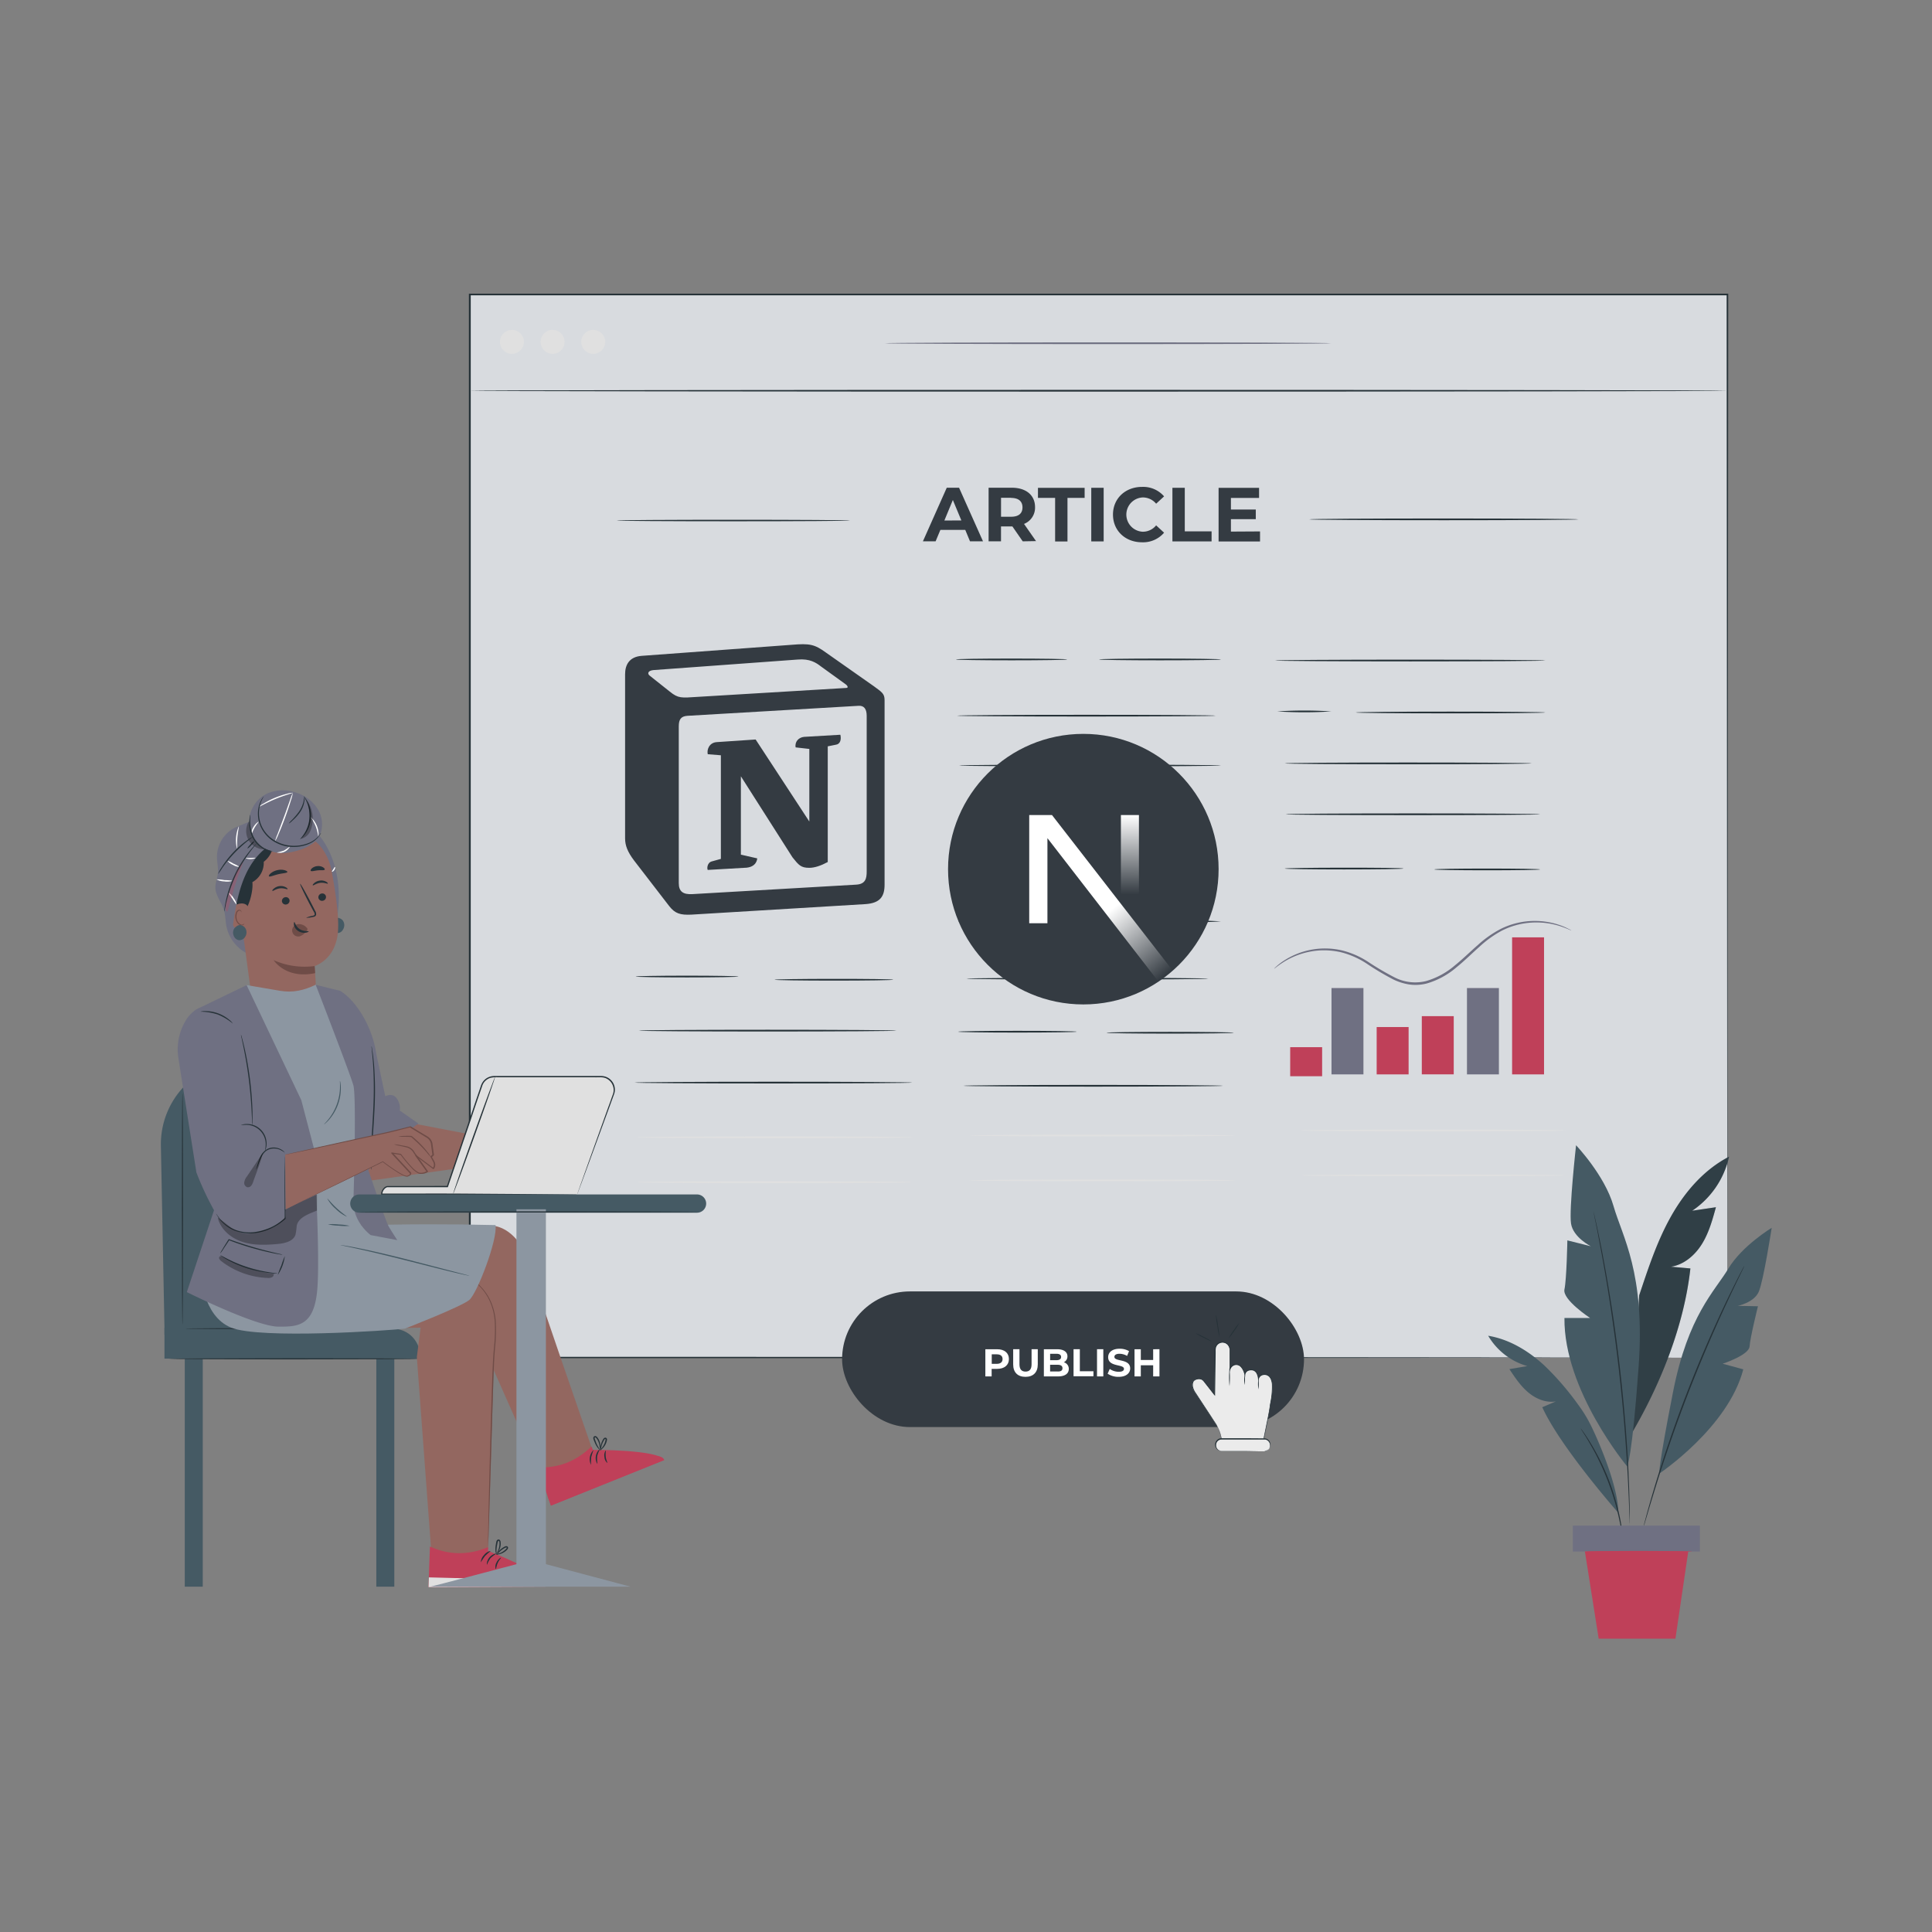 <?xml version="1.0" encoding="UTF-8" standalone="no"?>
<svg
   viewBox="0 0 500 500"
   version="1.1"
   id="svg193"
   sodipodi:docname="blog.svg"
   width="500"
   height="500"
   xml:space="preserve"
   inkscape:version="1.3 (1:1.3+202307231459+0e150ed6c4)"
   xmlns:inkscape="http://www.inkscape.org/namespaces/inkscape"
   xmlns:sodipodi="http://sodipodi.sourceforge.net/DTD/sodipodi-0.dtd"
   xmlns="http://www.w3.org/2000/svg"
   xmlns:svg="http://www.w3.org/2000/svg"><rect x="0" y="0" width="500" height="500" fill="#808080" stroke="none"/><defs
     id="defs193"><linearGradient
       gradientUnits="userSpaceOnUse"
       id=":r8:paint0_linear_408_134"
       x1="109"
       x2="144.5"
       y1="116.5"
       y2="160.5"><stop
         stop-color="white"
         id="stop2" /><stop
         offset="1"
         stop-color="white"
         stop-opacity="0"
         id="stop3" /></linearGradient><linearGradient
       gradientUnits="userSpaceOnUse"
       id=":r8:paint1_linear_408_134"
       x1="121"
       x2="120.799"
       y1="54"
       y2="106.875"><stop
         stop-color="white"
         id="stop4" /><stop
         offset="1"
         stop-color="white"
         stop-opacity="0"
         id="stop5" /></linearGradient></defs><sodipodi:namedview
     id="namedview193"
     pagecolor="#ffffff"
     bordercolor="#000000"
     borderopacity="0.25"
     inkscape:showpageshadow="2"
     inkscape:pageopacity="0.0"
     inkscape:pagecheckerboard="0"
     inkscape:deskcolor="#d1d1d1"
     inkscape:zoom="0.62933333"
     inkscape:cx="212.92373"
     inkscape:cy="249.47034"
     inkscape:window-width="1280"
     inkscape:window-height="656"
     inkscape:window-x="0"
     inkscape:window-y="27"
     inkscape:window-maximized="1"
     inkscape:current-layer="freepik--Button--inject-6" /><g
     id="g193"
     transform="matrix(0.651,0,0,0.651,9.622,112.09)"><g
       id="freepik--Article--inject-6"
       style="display:inline"
       transform="matrix(1.332,0,0,1.332,-118.365,-131.922)"><path
         d="M 593.31,375 H 237.56 A 19.63,19.63 0 0 1 217.94,355.38 V 57.68 h 375.37 z"
         style="display:inline;fill:#d8dbdf;fill-opacity:1"
         id="path26" /><path
         d="m 593.31,375 c 0,-1.84 -0.09,-126.19 -0.22,-317.3 l 0.22,0.22 H 222.19 218 l 0.26,-0.26 c 0,94.6 0,184.67 0,266.55 v 30.32 a 20.81,20.81 0 0 0 1.11,7.24 19.43,19.43 0 0 0 16.19,12.84 c 2.37,0.2 4.81,0.09 7.21,0.12 h 49.15 l 101.19,0.05 200.28,0.17 -200.15,0.17 H 291.97 242.7 c -2.42,0 -4.81,0.08 -7.27,-0.12 a 19.84,19.84 0 0 1 -16.57,-13 21.15,21.15 0 0 1 -1.15,-7.4 v -30.37 c 0,-81.88 0,-172 0,-266.55 v -0.26 h 4.51 371.12 0.22 v 0.22 c -0.16,191.15 -0.25,315.5 -0.25,317.36 z"
         style="display:inline;fill:#263238;fill-opacity:1"
         id="path27" /><path
         d="m 593.31,86.39 c 0,0.14 -84,0.26 -187.67,0.26 -103.67,0 -187.7,-0.12 -187.7,-0.26 0,-0.14 84,-0.26 187.7,-0.26 103.7,0 187.67,0.11 187.67,0.26 z"
         style="fill:#263238"
         id="path28" /><path
         d="m 475,72.22 c 0,0.14 -29.81,0.26 -66.56,0.26 -36.75,0 -66.56,-0.12 -66.56,-0.26 0,-0.14 29.8,-0.26 66.56,-0.26 36.76,0 66.56,0.11 66.56,0.26 z"
         style="display:inline;fill:#6f7082"
         id="path29" /><circle
         cx="230.55"
         cy="71.81"
         r="3.58"
         style="fill:#e0e0e0"
         id="circle29" /><circle
         cx="242.69"
         cy="71.81"
         r="3.58"
         style="fill:#e0e0e0"
         id="circle30" /><circle
         cx="254.82"
         cy="71.81"
         r="3.58"
         style="fill:#e0e0e0"
         id="circle31" /><path
         d="m 365.85,127.92 h -7.42 l -1.43,3.42 h -3.79 l 7.12,-16 H 364 l 7.15,16 h -3.88 z m -1.16,-2.81 -2.54,-6.11 -2.53,6.12 z"
         style="fill:#343b42;fill-opacity:1"
         id="path31" /><path
         d="m 383,131.34 -3.08,-4.45 h -3.4 v 4.45 h -3.7 v -16 h 6.92 c 4.26,0 6.94,2.22 6.94,5.8 a 5.2,5.2 0 0 1 -3.29,5 l 3.58,5.13 z m -3.47,-13 h -3 V 124 h 3 c 2.26,0 3.4,-1 3.4,-2.79 0,-1.79 -1.15,-2.83 -3.41,-2.83 z"
         style="fill:#343b42;fill-opacity:1"
         id="path32"
         inkscape:label="path32" /><path
         d="m 392.67,118.38 h -5.12 v -3 h 13.93 v 3 h -5.12 v 13 h -3.69 z"
         style="fill:#343b42;fill-opacity:1"
         id="path33" /><path
         d="m 403.46,115.36 h 3.7 v 16 h -3.7 z"
         style="fill:#343b42;fill-opacity:1"
         id="path34" /><path
         d="m 409.94,123.35 c 0,-4.81 3.7,-8.26 8.68,-8.26 a 8.24,8.24 0 0 1 6.57,2.83 l -2.37,2.19 a 5.16,5.16 0 0 0 -4,-1.87 5.12,5.12 0 0 0 0,10.23 5.1,5.1 0 0 0 4,-1.9 l 2.37,2.19 a 8.22,8.22 0 0 1 -6.6,2.86 c -4.95,0 -8.65,-3.45 -8.65,-8.27 z"
         style="fill:#343b42;fill-opacity:1"
         id="path35" /><path
         d="m 427.68,115.36 h 3.69 v 13 h 8 v 3 h -11.69 z"
         style="fill:#343b42;fill-opacity:1"
         id="path36" /><path
         d="m 453.83,128.38 v 3 h -12.37 v -16 h 12.08 v 3 h -8.4 v 3.47 h 7.42 v 2.88 h -7.42 v 3.7 z"
         style="fill:#343b42;fill-opacity:1"
         id="path37" /><path
         d="m 396.29,166.59 c 0,0.15 -7.44,0.26 -16.62,0.26 -9.18,0 -16.62,-0.11 -16.62,-0.26 0,-0.15 7.44,-0.26 16.62,-0.26 9.18,0 16.62,0.12 16.62,0.26 z"
         style="fill:#263238"
         id="path38" /><path
         d="m 442.18,166.59 c 0,0.15 -8.15,0.26 -18.2,0.26 -10.05,0 -18.2,-0.11 -18.2,-0.26 0,-0.15 8.15,-0.26 18.2,-0.26 10.05,0 18.2,0.12 18.2,0.26 z"
         style="fill:#263238"
         id="path39" /><path
         d="m 440.6,183.37 c 0,0.14 -17.29,0.26 -38.61,0.26 -21.32,0 -38.62,-0.12 -38.62,-0.26 0,-0.14 17.29,-0.26 38.62,-0.26 21.33,0 38.61,0.11 38.61,0.26 z"
         style="fill:#263238"
         id="path40" /><path
         d="m 442.18,198.24 c 0,0.15 -17.5,0.26 -39.09,0.26 -21.59,0 -39.09,-0.11 -39.09,-0.26 0,-0.15 17.5,-0.26 39.09,-0.26 21.59,0 39.09,0.12 39.09,0.26 z"
         style="fill:#263238"
         id="path41" /><path
         d="m 396,214.39 c 0,0.14 -7.09,0.26 -15.82,0.26 -8.73,0 -15.83,-0.12 -15.83,-0.26 0,-0.14 7.08,-0.26 15.83,-0.26 8.75,0 15.82,0.11 15.82,0.26 z"
         style="fill:#263238"
         id="path42" /><path
         d="m 437.43,214.07 c 0,0.14 -7.79,0.26 -17.4,0.26 -9.61,0 -17.41,-0.12 -17.41,-0.26 0,-0.14 7.79,-0.26 17.41,-0.26 9.62,0 17.4,0.12 17.4,0.26 z"
         style="fill:#263238"
         id="path43" /><path
         d="m 437.43,230.53 c 0,0.14 -16.44,0.26 -36.71,0.26 -20.27,0 -36.72,-0.12 -36.72,-0.26 0,-0.14 16.44,-0.26 36.72,-0.26 20.28,0 36.71,0.11 36.71,0.26 z"
         style="fill:#263238"
         id="path44" /><path
         d="m 298.17,261.23 c 0,0.14 -6.87,0.26 -15.35,0.26 -8.48,0 -15.35,-0.12 -15.35,-0.26 0,-0.14 6.87,-0.26 15.35,-0.26 8.48,0 15.35,0.12 15.35,0.26 z"
         style="fill:#263238"
         id="path45" /><path
         d="m 344.38,262.18 c 0,0.14 -7.94,0.26 -17.72,0.26 -9.78,0 -17.73,-0.12 -17.73,-0.26 0,-0.14 7.94,-0.26 17.73,-0.26 9.79,0 17.72,0.08 17.72,0.26 z"
         style="fill:#263238"
         id="path46" /><path
         d="m 345.33,277.37 c 0,0.15 -17.22,0.26 -38.45,0.26 -21.23,0 -38.46,-0.11 -38.46,-0.26 0,-0.15 17.21,-0.26 38.46,-0.26 21.25,0 38.45,0.12 38.45,0.26 z"
         style="fill:#263238"
         id="path47" /><path
         d="m 350.08,292.88 c 0,0.14 -18.57,0.26 -41.46,0.26 -22.89,0 -41.47,-0.12 -41.47,-0.26 0,-0.14 18.56,-0.26 41.47,-0.26 22.91,0 41.46,0.12 41.46,0.26 z"
         style="fill:#263238"
         id="path48" /><path
         d="m 416.23,244.77 c 0,0.14 -11.77,0.26 -26.27,0.26 -14.5,0 -26.27,-0.12 -26.27,-0.26 0,-0.14 11.76,-0.26 26.27,-0.26 14.51,0 26.27,0.12 26.27,0.26 z"
         style="fill:#263238"
         id="path49" /><path
         d="m 442.18,244.77 a 140.55,140.55 0 0 1 -17.09,0 140.55,140.55 0 0 1 17.09,0 z"
         style="fill:#263238"
         id="path50" /><path
         d="m 438.38,261.86 c 0,0.15 -16.15,0.26 -36.08,0.26 -19.93,0 -36.08,-0.11 -36.08,-0.26 0,-0.15 16.15,-0.26 36.08,-0.26 19.93,0 36.08,0.12 36.08,0.26 z"
         style="fill:#263238"
         id="path51" /><path
         d="m 399.14,277.69 c 0,0.14 -7.94,0.26 -17.73,0.26 -9.79,0 -17.72,-0.12 -17.72,-0.26 0,-0.14 7.93,-0.26 17.72,-0.26 9.79,0 17.73,0.11 17.73,0.26 z"
         style="fill:#263238"
         id="path52" /><path
         d="m 442.81,293.83 c 0,0.14 -17.36,0.26 -38.77,0.26 -21.41,0 -38.77,-0.12 -38.77,-0.26 0,-0.14 17.36,-0.26 38.77,-0.26 21.41,0 38.77,0.12 38.77,0.26 z"
         style="fill:#263238"
         id="path53" /><path
         d="m 446,278 c 0,0.15 -8.5,0.26 -19,0.26 -10.5,0 -19,-0.11 -19,-0.26 0,-0.15 8.5,-0.26 19,-0.26 10.5,0 19,0.12 19,0.26 z"
         style="fill:#263238"
         id="path54" /><path
         d="m 539,166.91 c 0,0.14 -18.07,0.26 -40.35,0.26 -22.28,0 -40.36,-0.12 -40.36,-0.26 0,-0.14 18.07,-0.26 40.36,-0.26 22.29,0 40.35,0.12 40.35,0.26 z"
         style="fill:#263238"
         id="path55" /><path
         d="m 475.1,182.1 a 125.37,125.37 0 0 1 -16.14,0 125.37,125.37 0 0 1 16.14,0 z"
         style="fill:#263238"
         id="path56" /><path
         d="m 534.92,197.61 c 0,0.15 -16.51,0.26 -36.87,0.26 -20.36,0 -36.88,-0.11 -36.88,-0.26 0,-0.15 16.51,-0.26 36.88,-0.26 20.37,0 36.87,0.12 36.87,0.26 z"
         style="fill:#263238"
         id="path58" /><path
         d="m 539,182.42 c 0,0.14 -12.68,0.26 -28.32,0.26 -15.64,0 -28.33,-0.12 -28.33,-0.26 0,-0.14 12.68,-0.26 28.33,-0.26 15.65,0 28.32,0.12 28.32,0.26 z"
         style="display:inline;fill:#263238"
         id="path57" /><path
         d="m 537.45,212.8 c 0,0.15 -17,0.26 -38,0.26 -21,0 -38,-0.11 -38,-0.26 0,-0.15 17,-0.26 38,-0.26 21,0 38,0.12 38,0.26 z"
         style="fill:#263238"
         id="path59" /><path
         d="m 496.62,229 c 0,0.14 -7.94,0.26 -17.72,0.26 -9.78,0 -17.73,-0.12 -17.73,-0.26 0,-0.14 7.94,-0.26 17.73,-0.26 9.79,0 17.72,0.06 17.72,0.26 z"
         style="fill:#263238"
         id="path60" /><path
         d="m 537.45,229.26 c 0,0.15 -7.09,0.26 -15.83,0.26 -8.74,0 -15.82,-0.11 -15.82,-0.26 0,-0.15 7.08,-0.26 15.82,-0.26 8.74,0 15.83,0.12 15.83,0.26 z"
         style="fill:#263238"
         id="path61" /><path
         d="m 548.87,124.78 c 0,0.15 -18,0.26 -40.19,0.26 -22.19,0 -40.19,-0.11 -40.19,-0.26 0,-0.15 18,-0.26 40.19,-0.26 22.19,0 40.19,0.12 40.19,0.26 z"
         style="fill:#263238"
         id="path63" /><path
         d="m 331.467,125.126 c 0,0.13 -15.6,0.225 -34.832,0.225 -19.232,0 -34.832,-0.095 -34.832,-0.225 0,-0.13 15.6,-0.225 34.832,-0.225 19.232,0 34.832,0.104 34.832,0.225 z"
         style="display:inline;fill:#263238;stroke-width:0.867"
         id="path63-7" /><path
         d="m 546.74,247.48 c 0,0.08 -1.24,-0.62 -3.6,-1.37 a 23.29,23.29 0 0 0 -10.33,-0.76 22.33,22.33 0 0 0 -6.82,2.19 32,32 0 0 0 -6.7,4.82 c -2.2,1.94 -4.38,4.14 -6.9,6.17 a 23.67,23.67 0 0 1 -8.8,4.77 13.53,13.53 0 0 1 -5.14,0.31 16.91,16.91 0 0 1 -4.76,-1.47 81.85,81.85 0 0 1 -8,-4.75 25.11,25.11 0 0 0 -7.5,-3.36 22.51,22.51 0 0 0 -7.14,-0.55 23,23 0 0 0 -9.85,3.21 c -2.11,1.29 -3.11,2.26 -3.17,2.2 a 5,5 0 0 1 0.72,-0.71 16.67,16.67 0 0 1 2.29,-1.74 22.43,22.43 0 0 1 17.29,-3 25.45,25.45 0 0 1 7.73,3.38 81.68,81.68 0 0 0 7.92,4.66 13.51,13.51 0 0 0 9.4,1.1 23.05,23.05 0 0 0 8.51,-4.6 c 2.48,-2 4.67,-4.18 6.9,-6.12 a 32.28,32.28 0 0 1 6.91,-4.86 22.83,22.83 0 0 1 17.53,-1.14 18.17,18.17 0 0 1 2.65,1.14 4.44,4.44 0 0 1 0.86,0.48 z"
         style="fill:#6f7082"
         id="path64" /><rect
         x="475.16"
         y="264.66"
         width="9.53"
         height="25.77"
         style="fill:#6f7082"
         id="rect64" /><rect
         x="515.59"
         y="264.66"
         width="9.53"
         height="25.77"
         style="fill:#6f7082"
         id="rect65" /><rect
         x="529.06"
         y="249.53"
         width="9.53"
         height="40.9"
         style="fill:#bf4059;fill-opacity:1"
         id="rect66" /><rect
         x="462.83"
         y="282.31"
         width="9.53"
         height="8.67"
         style="fill:#bf4059;fill-opacity:1"
         id="rect67" /><rect
         x="488.64"
         y="276.3"
         width="9.53"
         height="14.13"
         style="fill:#bf4059;fill-opacity:1"
         id="rect68" /><rect
         x="502.11"
         y="273.05"
         width="9.53"
         height="17.37"
         style="fill:#bf4059;fill-opacity:1"
         id="rect69" /><rect
         x="268.73"
         y="166.59"
         width="80.4"
         height="77.79"
         style="display:none;fill:#455a64"
         id="rect70" /><g
         style="display:none;opacity:0.3"
         id="g70"><polygon
           points="326.45,209.69 342.9,237.73 274.96,237.73 297.2,197.7 315.4,223.28 "
           id="polygon70" /></g><g
         style="display:none;opacity:0.3"
         id="g71"><path
           d="m 321.6,185.67 c 4.72,6.2 -2.28,13.2 -8.48,8.48 -4.71,-6.15 2.29,-13.15 8.48,-8.48 z"
           id="path70" /></g><g
         style="display:none;opacity:0.3"
         id="g72"><path
           d="m 342.9,237.94 a 2,2 0 0 1 0,-0.32 c 0,-0.23 0,-0.53 0,-0.9 0,-0.83 0,-2 0,-3.5 0,-3.09 0,-7.55 -0.08,-13.22 0,-11.36 -0.1,-27.54 -0.17,-47 l 0.33,0.32 -67.93,0.06 c -0.09,0.08 0.72,-0.72 0.38,-0.37 v 0 4.4 c 0,1.47 0,2.93 0,4.39 v 8.66 q 0,8.58 0,16.76 c 0,10.9 0,21.2 0,30.67 l -0.34,-0.33 49.12,0.17 13.86,0.09 h 3.67 0.95 0.34 a 1.45,1.45 0 0 1 -0.3,0 h -0.91 -3.61 l -13.78,0.09 -49.34,0.17 h -0.33 v -0.34 c 0,-9.47 0,-19.77 0,-30.67 q 0,-8.18 0,-16.76 v -17.25 0 c -0.34,0.33 0.46,-0.48 0.39,-0.4 l 67.93,0.06 h 0.33 V 173 c -0.07,19.51 -0.13,35.76 -0.17,47.17 0,5.64 -0.07,10.07 -0.09,13.14 0,1.48 0,2.63 0,3.44 0,0.36 0,0.65 0,0.87 a 1.32,1.32 0 0 1 -0.25,0.32 z"
           id="path71" /></g><path
         d="m 350.21,309.22 c 0,0.14 -18.49,0.26 -41.28,0.26 -22.79,0 -41.27,-0.12 -41.27,-0.26 0,-0.14 18.47,-0.26 41.27,-0.26 22.8,0 41.28,0.11 41.28,0.26 z"
         style="fill:#e0e0e0"
         id="path72" /><path
         d="m 446.6,308.68 c 0,0.15 -17.78,0.26 -39.71,0.26 -21.93,0 -39.73,-0.11 -39.73,-0.26 0,-0.15 17.78,-0.26 39.73,-0.26 21.95,0 39.71,0.12 39.71,0.26 z"
         style="fill:#e0e0e0"
         id="path73" /><path
         d="m 544.9,307.17 c 0,0.15 -17.67,0.26 -39.47,0.26 -21.8,0 -39.47,-0.11 -39.47,-0.26 0,-0.15 17.67,-0.26 39.47,-0.26 21.8,0 39.47,0.09 39.47,0.26 z"
         style="fill:#e0e0e0"
         id="path74" /><path
         d="m 350.21,322.6 c 0,0.15 -18.49,0.26 -41.28,0.26 -22.79,0 -41.27,-0.11 -41.27,-0.26 0,-0.15 18.47,-0.26 41.27,-0.26 22.8,0 41.28,0.12 41.28,0.26 z"
         style="fill:#e0e0e0"
         id="path75" /><path
         d="m 446.6,322.07 c 0,0.14 -17.78,0.26 -39.71,0.26 -21.93,0 -39.73,-0.12 -39.73,-0.26 0,-0.14 17.78,-0.26 39.73,-0.26 21.95,0 39.71,0.11 39.71,0.26 z"
         style="fill:#e0e0e0"
         id="path76" /><path
         d="m 544.9,320.56 c 0,0.14 -17.67,0.26 -39.47,0.26 -21.8,0 -39.43,-0.12 -39.43,-0.26 0,-0.14 17.67,-0.26 39.47,-0.26 21.8,0 39.43,0.12 39.43,0.26 z"
         style="fill:#e0e0e0"
         id="path77" /></g><g
       id="freepik--Button--inject-6"><rect
         x="319.99"
         y="341.21"
         width="183.63"
         height="53.93"
         rx="26.97"
         style="fill:#343b42;fill-opacity:1"
         id="rect77" /><path
         d="m 386.31,368.1 c 0,2.41 -1.81,3.9 -4.69,3.9 h -2.18 v 3 h -2.5 v -10.8 h 4.68 c 2.88,-0.02 4.69,1.48 4.69,3.9 z m -2.53,0 c 0,-1.19 -0.77,-1.88 -2.3,-1.88 h -2 V 370 h 2 c 1.52,0 2.3,-0.73 2.3,-1.9 z"
         style="fill:#ffffff"
         id="path78" /><path
         d="m 388,370.23 v -6.05 h 2.5 v 6 c 0,2.05 0.89,2.9 2.41,2.9 1.52,0 2.4,-0.85 2.4,-2.9 v -6 h 2.47 v 6.05 c 0,3.18 -1.82,4.94 -4.89,4.94 -3.07,0 -4.89,-1.76 -4.89,-4.94 z"
         style="fill:#ffffff"
         id="path79" /><path
         d="m 410.11,372 c 0,1.87 -1.48,3 -4.32,3 h -5.59 v -10.8 h 5.28 c 2.7,0 4.09,1.13 4.09,2.81 a 2.59,2.59 0 0 1 -1.44,2.37 2.68,2.68 0 0 1 1.98,2.62 z m -7.42,-6 v 2.55 h 2.48 c 1.22,0 1.88,-0.43 1.88,-1.28 0,-0.85 -0.66,-1.27 -1.88,-1.27 z m 4.9,5.71 c 0,-0.91 -0.69,-1.34 -2,-1.34 h -2.91 v 2.67 h 2.91 c 1.31,0.06 2,-0.34 2,-1.27 z"
         style="fill:#ffffff"
         id="path80" /><path
         d="m 412,364.18 h 2.5 v 8.76 h 5.41 v 2 H 412 Z"
         style="fill:#ffffff"
         id="path81" /><path
         d="m 421.33,364.18 h 2.5 V 375 h -2.5 z"
         style="fill:#ffffff"
         id="path82" /><path
         d="m 425.55,373.92 0.84,-1.89 a 6.31,6.31 0 0 0 3.57,1.13 c 1.48,0 2.08,-0.49 2.08,-1.16 0,-2 -6.28,-0.63 -6.28,-4.64 0,-1.84 1.48,-3.36 4.55,-3.36 a 7.26,7.26 0 0 1 3.75,0.95 l -0.77,1.9 a 6.11,6.11 0 0 0 -3,-0.85 c -1.48,0 -2.05,0.56 -2.05,1.24 0,2 6.27,0.61 6.27,4.58 0,1.8 -1.49,3.35 -4.58,3.35 a 7.67,7.67 0 0 1 -4.38,-1.25 z"
         style="fill:#ffffff"
         id="path83" /><path
         d="M 446.15,364.18 V 375 h -2.5 v -4.43 h -4.91 V 375 h -2.5 v -10.8 h 2.5 v 4.26 h 4.91 v -4.26 z"
         style="fill:#ffffff"
         id="path84" /></g><g
       id="freepik--Cursor--inject-6"><path
         d="m 469.12,394.76 a 15.66,15.66 0 0 1 1.74,5.39 h 3.23 l 13.56,-0.23 -0.1,0.24 c 0,0 2.21,-10.4 2.61,-13.49 0.34,-2.55 1.91,-8.65 0,-11.34 a 2.82,2.82 0 0 0 -3.11,-1 2.19,2.19 0 0 0 -1.55,1.7 c 0,0 -0.16,-3.6 -2.75,-3.66 -2.59,-0.06 -2.68,2 -2.68,2 0,0 -0.71,-4.12 -3.59,-4.08 a 2.76,2.76 0 0 0 -2.38,2 v -7.78 a 3,3 0 0 0 -2.8,-3 2.91,2.91 0 0 0 -3,2.87 l -0.3,18 -4.4,-5.64 c -1.15,-1.46 -3.89,-0.73 -4.24,0.52 0,0 -0.79,1.66 0.84,4.09 1.27,1.83 8.92,13.41 8.92,13.41 z"
         style="fill:#ebebeb"
         id="path85" /><path
         d="m 469.12,394.76 a 3.54,3.54 0 0 1 -0.22,-0.29 l -0.59,-0.86 -2.26,-3.37 -3.56,-5.34 -2.23,-3.34 a 6.72,6.72 0 0 1 -1,-2 3.71,3.71 0 0 1 0,-2.35 v 0 a 1.94,1.94 0 0 1 1,-1.05 3.42,3.42 0 0 1 1.41,-0.36 2.73,2.73 0 0 1 1.47,0.35 2.57,2.57 0 0 1 0.32,0.22 l 0.28,0.29 0.46,0.6 3.93,5 -0.23,0.08 c 0.06,-5.05 0.12,-10.59 0.19,-16.49 v -1.11 a 5.61,5.61 0 0 1 0.08,-1.14 3.06,3.06 0 0 1 6,0.19 7,7 0 0 1 0.06,1.2 v 7.18 h -0.31 a 3,3 0 0 1 1.34,-1.72 3.09,3.09 0 0 1 0.87,-0.34 1.34,1.34 0 0 1 0.49,0 2.42,2.42 0 0 1 0.46,0.06 3,3 0 0 1 1.6,0.92 6.72,6.72 0 0 1 1.52,3.22 h -0.31 a 2.25,2.25 0 0 1 1.33,-1.85 3.43,3.43 0 0 1 1.13,-0.25 2.18,2.18 0 0 1 0.57,0 h 0.29 l 0.28,0.08 a 2.78,2.78 0 0 1 1.6,1.55 6.07,6.07 0 0 1 0.53,2.13 h -0.3 a 2.37,2.37 0 0 1 1.46,-1.74 3,3 0 0 1 2.25,0 3,3 0 0 1 0.94,0.65 4.08,4.08 0 0 1 0.62,0.93 6.81,6.81 0 0 1 0.55,2.09 31.76,31.76 0 0 1 -0.77,8.14 c -0.36,2.6 -0.88,5.07 -1.34,7.42 l -1.39,6.69 -0.22,-0.07 0.1,-0.24 0.11,0.16 -13.55,0.2 0.07,-0.08 v 0 0.07 h -3.36 v -0.06 a 15.72,15.72 0 0 0 -1.08,-4 c -0.18,-0.45 -0.34,-0.78 -0.45,-1 a 2.94,2.94 0 0 1 -0.15,-0.34 11.43,11.43 0 0 1 0.66,1.31 15.76,15.76 0 0 1 1.15,4.07 l -0.07,-0.06 h 3.23 l -0.07,0.08 v 0 -0.07 h 0.07 l 13.56,-0.28 h 0.17 l -0.07,0.16 c 0,0.08 -0.06,0.15 -0.09,0.24 l -0.22,-0.07 c 0.43,-2.1 0.88,-4.34 1.36,-6.69 0.48,-2.35 1,-4.81 1.32,-7.41 a 32,32 0 0 0 0.75,-8.06 6.93,6.93 0 0 0 -0.52,-2 4.08,4.08 0 0 0 -0.57,-0.85 2.76,2.76 0 0 0 -0.85,-0.57 2.62,2.62 0 0 0 -2,0 2.07,2.07 0 0 0 -1.27,1.53 l -0.22,1 -0.08,-1.07 a 5.68,5.68 0 0 0 -0.51,-2 2.44,2.44 0 0 0 -1.42,-1.38 3.11,3.11 0 0 0 -2,0.12 1.91,1.91 0 0 0 -1.15,1.58 l -0.1,1 -0.21,-1 a 6.42,6.42 0 0 0 -1.44,-3.06 2.38,2.38 0 0 0 -3,-0.54 2.71,2.71 0 0 0 -1.2,1.55 l -0.3,0.95 V 365 a 7.09,7.09 0 0 0 -0.05,-1.14 2.87,2.87 0 0 0 -0.4,-1 2.71,2.71 0 0 0 -3.81,-0.87 2.77,2.77 0 0 0 -1.19,1.72 5.38,5.38 0 0 0 -0.08,1.08 c 0,0.37 0,0.74 0,1.11 -0.08,5.89 -0.16,11.43 -0.23,16.49 v 0.37 l -0.24,-0.29 c -1.36,-1.75 -2.66,-3.44 -3.91,-5 a 3.9,3.9 0 0 0 -1,-1.06 2.51,2.51 0 0 0 -1.34,-0.32 3.15,3.15 0 0 0 -1.32,0.34 1.64,1.64 0 0 0 -0.86,0.9 v 0 a 3.52,3.52 0 0 0 0,2.2 6.61,6.61 0 0 0 0.95,1.94 l 2.2,3.36 3.53,5.37 c 0.95,1.47 1.69,2.61 2.21,3.39 l 0.56,0.89 z"
         style="fill:#263238"
         id="path86" /><rect
         x="468.52"
         y="399.94"
         width="21.64"
         height="4.83"
         rx="2.33"
         style="fill:#ebebeb"
         id="rect86" /><path
         d="m 487.83,404.78 c 0,0 0.17,0 0.48,-0.09 a 2.24,2.24 0 0 0 1.18,-0.7 2.44,2.44 0 0 0 0.49,-0.87 2.82,2.82 0 0 0 0.07,-1.17 2.25,2.25 0 0 0 -1.91,-1.87 h -17.28 a 2.17,2.17 0 0 0 -2.18,2.24 2.12,2.12 0 0 0 0.23,1.09 2.22,2.22 0 0 0 1.74,1.19 c 0.74,0 1.51,0 2.23,0 h 7.78 l 5.24,0.05 h 1.43 0.5 a 3.21,3.21 0 0 1 -0.5,0 h -1.43 l -5.24,0.05 h -7.78 c -0.74,0 -1.47,0 -2.26,0 a 2.57,2.57 0 0 1 0.24,-5.13 c 6.76,0 12.86,0 17.31,0.07 a 2.42,2.42 0 0 1 2.05,2.06 3,3 0 0 1 -0.09,1.25 2.5,2.5 0 0 1 -0.55,0.9 2.33,2.33 0 0 1 -1.25,0.69 1.72,1.72 0 0 1 -0.5,0.24 z"
         style="fill:#263238"
         id="path87" /><path
         d="m 474,378.86 a 38.47,38.47 0 0 1 0,-7 38.47,38.47 0 0 1 0,7 z"
         style="fill:#263238"
         id="path88" /><path
         d="m 480,378.38 a 13.67,13.67 0 0 1 0,-4.17 14.57,14.57 0 0 1 0,4.17 z"
         style="fill:#263238"
         id="path89" /><path
         d="m 485.49,380.13 a 14.5,14.5 0 0 1 0,-4.16 13.6,13.6 0 0 1 0,4.16 z"
         style="fill:#263238"
         id="path90" /><path
         d="m 467,361.12 a 21,21 0 0 1 -3.31,-1.51 21.8,21.8 0 0 1 -3.17,-1.79 21,21 0 0 1 3.31,1.51 21.8,21.8 0 0 1 3.17,1.79 z"
         style="fill:#263238"
         id="path91" /><path
         d="m 470,359.47 a 37.2,37.2 0 0 1 -0.87,-4.59 36.22,36.22 0 0 1 -0.57,-4.63 33.69,33.69 0 0 1 0.88,4.58 33.17,33.17 0 0 1 0.56,4.64 z"
         style="fill:#263238"
         id="path92" /><path
         d="m 473.62,359.89 a 22.63,22.63 0 0 1 2,-3.19 23,23 0 0 1 2.3,-3 23,23 0 0 1 -2,3.2 23.29,23.29 0 0 1 -2.3,2.99 z"
         style="fill:#263238"
         id="path93" /></g><g
       id="freepik--Plant--inject-6"
       transform="translate(-36.241,20.05)"><path
         d="m 708.83,267.6 c -10,5.17 -17.65,14.07 -23.15,23.88 -5.5,9.81 -9,20.56 -12.57,31.24 L 670,377.81 c 11.61,-19.76 20.94,-43 23.46,-65.78 l -7.73,-0.69 c 5.18,-0.79 9.53,-4.55 12.3,-9 2.77,-4.45 4.19,-9.59 5.58,-14.65 l -9.43,1.4 a 35,35 0 0 0 14.65,-21.49 z"
         style="fill:#455a64"
         id="path94" /><g
         style="opacity:0.3"
         id="g95"><path
           d="m 708.83,267.6 c -10,5.17 -17.65,14.07 -23.15,23.88 -5.5,9.81 -9,20.56 -12.57,31.24 L 670,377.81 c 11.61,-19.76 20.94,-43 23.46,-65.78 l -7.73,-0.69 c 5.18,-0.79 9.53,-4.55 12.3,-9 2.77,-4.45 4.19,-9.59 5.58,-14.65 l -9.43,1.4 a 35,35 0 0 0 14.65,-21.49 z"
           id="path95" /></g><path
         d="m 668.32,390.72 c 0,0 -25.22,-30.18 -24.93,-59 h 10.19 c 0,0 -11.07,-7.27 -10.19,-11.35 0.88,-4.08 1.16,-19.5 1.16,-19.5 l 9.32,2.33 c 0,0 -7,-3.49 -7.86,-9 -0.86,-5.51 2,-31.14 2,-31.14 0,0 11.39,11.94 14.88,24.13 3.49,12.19 12.66,26.49 10,63.74 -2.66,37.25 -4.57,39.79 -4.57,39.79 z"
         style="fill:#455a64"
         id="path96" /><path
         d="m 681.1,393.57 c 0,0 27.32,-18.2 33.39,-41.43 l -8.19,-2.23 c 0,0 10.49,-3.43 10.7,-6.91 0.21,-3.48 3.32,-15.94 3.32,-15.94 l -8,-0.16 c 0,0 6.38,-1.28 8.29,-5.54 1.91,-4.26 5.17,-25.48 5.17,-25.48 0,0 -11.78,7.12 -17.22,16.19 -5.44,9.07 -16,18.53 -22,49.07 -6,30.54 -5.46,32.43 -5.46,32.43 z"
         style="fill:#455a64"
         id="path97" /><path
         d="m 654.93,289.35 a 1.93,1.93 0 0 1 0.1,0.32 c 0.05,0.23 0.13,0.54 0.22,0.92 l 0.8,3.58 c 0.36,1.56 0.76,3.47 1.21,5.69 0.45,2.22 1,4.74 1.48,7.54 1.08,5.6 2.23,12.29 3.4,19.73 1.17,7.44 2.27,15.66 3.28,24.3 1.01,8.64 1.76,16.89 2.35,24.41 0.59,7.52 1,14.29 1.19,20 0.14,2.85 0.21,5.43 0.28,7.69 0.07,2.26 0.11,4.21 0.12,5.81 0.01,1.6 0,2.79 0,3.67 0,0.39 0,0.71 0,0.95 a 1.19,1.19 0 0 1 0,0.33 2.77,2.77 0 0 1 0,-0.33 c 0,-0.24 0,-0.56 -0.05,-0.95 0,-0.87 -0.07,-2.1 -0.13,-3.67 -0.06,-1.57 -0.11,-3.54 -0.21,-5.8 -0.1,-2.26 -0.19,-4.83 -0.35,-7.68 -0.27,-5.69 -0.73,-12.46 -1.31,-20 -0.58,-7.54 -1.4,-15.76 -2.38,-24.39 -0.98,-8.63 -2.13,-16.84 -3.24,-24.28 -1.11,-7.44 -2.25,-14.14 -3.29,-19.74 -0.49,-2.81 -1,-5.33 -1.41,-7.56 -0.41,-2.23 -0.79,-4.13 -1.11,-5.69 -0.32,-1.56 -0.54,-2.75 -0.71,-3.6 -0.07,-0.39 -0.13,-0.7 -0.17,-0.94 -0.04,-0.24 -0.07,-0.31 -0.07,-0.31 z"
         style="fill:#263238"
         id="path98" /><path
         d="m 664.82,409.2 c 0,0 -23.08,-26.18 -30.24,-42 l 5.4,-2.31 c -3.92,0.65 -7.93,-1 -11,-3.6 -3.07,-2.6 -5.28,-5.92 -7.47,-9.24 l 7.13,-1.2 a 26.5,26.5 0 0 1 -15.57,-12.06 c 8.41,1.38 16,6 22.29,11.77 a 111.48,111.48 0 0 1 13.5,15.65 53,53 0 0 1 5.24,8.62 c 3.9,8.01 10.73,24.76 10.72,34.37 z"
         style="fill:#455a64"
         id="path99" /><path
         d="m 714.85,311.14 a 0.93,0.93 0 0 1 -0.1,0.27 l -0.35,0.76 c -0.34,0.7 -0.81,1.67 -1.4,2.91 -1.24,2.51 -3,6.17 -5.11,10.71 -4.24,9.07 -9.83,21.74 -15.35,36 -5.52,14.26 -9.89,27.4 -12.86,37 -1.48,4.78 -2.65,8.66 -3.43,11.35 -0.39,1.32 -0.69,2.35 -0.92,3.1 -0.1,0.32 -0.18,0.59 -0.25,0.8 a 1.36,1.36 0 0 1 -0.1,0.27 1.2,1.2 0 0 1 0,-0.29 l 0.2,-0.81 0.83,-3.12 c 0.72,-2.71 1.83,-6.61 3.27,-11.41 2.88,-9.6 7.21,-22.77 12.73,-37.05 5.52,-14.28 11.17,-26.92 15.5,-36 2.16,-4.52 4,-8.16 5.25,-10.64 0.64,-1.22 1.14,-2.18 1.49,-2.87 0.17,-0.3 0.3,-0.54 0.4,-0.74 a 2.41,2.41 0 0 1 0.2,-0.24 z"
         style="fill:#263238"
         id="path100" /><path
         d="m 666.78,420.42 a 1.5,1.5 0 0 1 -0.12,-0.48 c -0.06,-0.37 -0.14,-0.83 -0.23,-1.39 -0.18,-1.2 -0.48,-2.95 -0.91,-5.09 -0.43,-2.14 -1,-4.67 -1.76,-7.45 -0.76,-2.78 -1.74,-5.8 -2.91,-8.92 -1.17,-3.12 -2.46,-6 -3.71,-8.61 -1.25,-2.61 -2.5,-4.88 -3.6,-6.77 -1.1,-1.89 -2,-3.39 -2.69,-4.41 l -0.74,-1.2 c -0.17,-0.28 -0.25,-0.43 -0.23,-0.44 a 2,2 0 0 1 0.31,0.38 l 0.83,1.14 c 0.72,1 1.69,2.48 2.83,4.35 1.14,1.87 2.42,4.15 3.72,6.74 1.3,2.59 2.58,5.51 3.77,8.64 1.19,3.13 2.12,6.18 2.88,9 0.76,2.82 1.29,5.36 1.67,7.52 0.38,2.16 0.62,3.91 0.74,5.13 l 0.13,1.4 a 2.27,2.27 0 0 1 0.02,0.46 z"
         style="fill:#263238"
         id="path101" /><rect
         x="646.72"
         y="414.27"
         width="50.51"
         height="10.3"
         style="fill:#6f7082"
         id="rect101" /><polygon
         points="692.61,424.57 651.53,424.57 657,459.22 687.51,459.22 "
         style="fill:#bf4059;fill-opacity:1"
         id="polygon101" /><path
         d="m 694.13,424.57 c 0,0.14 -9.56,0.26 -21.34,0.26 -11.78,0 -21.34,-0.12 -21.34,-0.26 0,-0.14 9.55,-0.26 21.34,-0.26 11.79,0 21.34,0.11 21.34,0.26 z"
         style="fill:#bf4059;fill-opacity:1"
         id="path102" /></g><g
       id="freepik--Character--inject-6"><path
         d="m 50.6,355.61 -1.42,-72.25 a 33.25,33.25 0 0 1 33.2,-33.9 v 0 a 33.25,33.25 0 0 1 33.3,33.08 l 0.37,73.07 -65.45,2.8"
         style="fill:#455a64"
         id="path103" /><path
         d="m 50.6,367.94 h 101.82 c 0,-6.81 -4.59,-11.94 -11.4,-11.94 L 50.6,355.61 Z"
         style="fill:#455a64"
         id="path104" /><rect
         x="134.82"
         y="367.94"
         width="7.15"
         height="90.65"
         transform="rotate(180,138.395,413.265)"
         style="fill:#455a64"
         id="rect104" /><rect
         x="58.67"
         y="367.94"
         width="7.15"
         height="90.65"
         transform="rotate(180,62.245,413.265)"
         style="fill:#455a64"
         id="rect105" /><path
         d="m 58.91,356 c 0,-0.13 18.94,-0.23 42.3,-0.23 23.36,0 42.31,0.1 42.31,0.23 0,0.13 -18.94,0.24 -42.31,0.24 -23.37,0 -42.3,-0.11 -42.3,-0.24 z"
         style="fill:#263238"
         id="path105" /><path
         d="m 52.32,368 c 0,-0.13 22.26,-0.23 49.71,-0.23 27.45,0 49.72,0.1 49.72,0.23 0,0.13 -22.25,0.24 -49.72,0.24 -27.47,0 -49.71,-0.13 -49.71,-0.24 z"
         style="fill:#263238"
         id="path106" /><path
         d="m 57.76,262.33 c 0.13,0 0.23,20.62 0.23,46.06 0,25.44 -0.1,46.06 -0.23,46.06 -0.13,0 -0.24,-20.62 -0.24,-46.06 0,-25.44 0.1,-46.06 0.24,-46.06 z"
         style="fill:#263238"
         id="path107" /><path
         d="m 118.79,315.06 c 0,0 57.3,-0.24 61.84,0 8.07,0.44 13.49,9.46 14.57,14.13 1.08,4.67 26.12,76.68 26.12,76.68 l -19.46,12.58 -26.1,-58.89 -13.14,-22.85 -71.46,12.49 z"
         style="fill:#936760"
         id="path108" /><path
         d="m 163,334.6 c 0,0 10.58,0 16.29,8.46 3.36,5 2.18,13.86 2.25,20.57 0.09,9.14 -2.29,80 -2.29,80 -6.74,4.79 -14.27,5.35 -22.5,2.13 l -5.82,-78.44 1.5,-11.71 -39.08,0.87 c 0,0 -7,-13 2.71,-23.36 1.24,-1.33 46.94,1.48 46.94,1.48 z"
         style="fill:#936760"
         id="path109" /><path
         d="m 167.92,335 h 0.3 l 0.86,0.14 a 12.92,12.92 0 0 1 3.16,1.12 16,16 0 0 1 4.24,3.17 20.22,20.22 0 0 1 3.89,5.84 24,24 0 0 1 1.95,8.27 64.87,64.87 0 0 1 -0.27,9.76 c -0.31,3.42 -0.47,7 -0.6,10.73 -0.13,3.73 -0.26,7.59 -0.39,11.55 -0.48,15.81 -0.91,30.13 -1.22,40.52 -0.17,5.17 -0.3,9.35 -0.4,12.28 -0.06,1.43 -0.1,2.55 -0.13,3.34 0,0.36 0,0.65 -0.05,0.87 a 1.16,1.16 0 0 1 0,0.3 1.5,1.5 0 0 1 0,-0.3 c 0,-0.22 0,-0.51 0,-0.87 0,-0.8 0,-1.91 0,-3.34 0.06,-2.93 0.14,-7.12 0.24,-12.29 0.24,-10.37 0.59,-24.7 1.09,-40.53 0.13,-3.95 0.26,-7.81 0.39,-11.54 0.13,-3.73 0.32,-7.34 0.64,-10.76 a 65.63,65.63 0 0 0 0.31,-9.69 23.9,23.9 0 0 0 -1.87,-8.17 20.29,20.29 0 0 0 -3.77,-5.79 16.12,16.12 0 0 0 -4.14,-3.19 15.21,15.21 0 0 0 -4.23,-1.42 z"
         style="fill:#6f4c47"
         id="path110" /><path
         d="m 179.23,442.9 v 1.44 c 0,0 24.53,9.56 24.83,14.2 l -48.5,0.23 0.58,-16.14 c 7.25,3.3 14.8,3.64 23.09,0.27 z"
         style="fill:#bf4059;fill-opacity:1"
         id="path111" /><path
         d="m 155.58,458.77 0.14,-3.88 46.44,1.19 c 0,0 2.16,0.93 1.92,2.46 z"
         style="fill:#e0e0e0"
         id="path112" /><path
         d="m 220.37,402.87 0.55,1.33 c 0,0 26.33,-0.14 28.32,4.05 l -45,18.1 -5.41,-15.22 c 7.93,0.41 15.08,-2.06 21.54,-8.26 z"
         style="fill:#bf4059;fill-opacity:1"
         id="path113" /><path
         d="m 204.24,426.35 -1.31,-3.66 43.61,-16 c 0,0 2.36,0.07 2.7,1.57 z"
         style="fill:#bf4059;fill-opacity:1"
         id="path114" /><path
         d="m 222.75,409.73 c -0.06,0 -0.29,-0.26 -0.48,-0.81 a 4.64,4.64 0 0 1 -0.17,-2.27 4.82,4.82 0 0 1 0.9,-2.1 c 0.36,-0.46 0.67,-0.65 0.72,-0.61 a 11.55,11.55 0 0 0 -1.1,2.79 11.2,11.2 0 0 0 0.13,3 z"
         style="fill:#263238"
         id="path115" /><path
         d="m 220.17,410.17 a 5.22,5.22 0 0 1 1,-5.91 25.68,25.68 0 0 0 -0.92,2.88 25.22,25.22 0 0 0 -0.08,3.03 z"
         style="fill:#263238"
         id="path116" /><path
         d="m 226.66,409.4 a 3.19,3.19 0 0 1 -1.14,-2.37 3.26,3.26 0 0 1 0.51,-2.58 c 0.15,0.05 -0.18,1.15 0,2.51 0.18,1.36 0.76,2.36 0.63,2.44 z"
         style="fill:#263238"
         id="path117" /><path
         d="m 224,404.33 c 0,0.05 -0.68,-0.28 -1.34,-1.21 a 9.42,9.42 0 0 1 -0.94,-1.72 c -0.15,-0.34 -0.29,-0.69 -0.43,-1.06 a 3.11,3.11 0 0 1 -0.2,-0.63 0.91,0.91 0 0 1 0.23,-0.79 0.71,0.71 0 0 1 0.87,-0.11 1.64,1.64 0 0 1 0.53,0.47 5.4,5.4 0 0 1 0.61,1 5.79,5.79 0 0 1 0.54,1.91 3.08,3.08 0 0 1 -0.19,1.79 c -0.08,0 0,-0.69 -0.17,-1.74 a 6.55,6.55 0 0 0 -0.61,-1.75 5,5 0 0 0 -0.59,-0.91 c -0.21,-0.3 -0.53,-0.47 -0.62,-0.32 -0.09,0.15 -0.08,0.5 0.08,0.88 l 0.39,1.06 a 11.32,11.32 0 0 0 0.81,1.7 c 0.52,0.94 1.03,1.36 1.03,1.43 z"
         style="fill:#263238"
         id="path118" /><path
         d="m 224.24,404.07 c 0,0 0,0.11 -0.18,0.26 l -0.1,0.11 v -0.17 a 5.93,5.93 0 0 1 0.12,-2 7.54,7.54 0 0 1 0.51,-1.52 7.81,7.81 0 0 1 0.43,-0.8 1.33,1.33 0 0 1 0.35,-0.42 0.78,0.78 0 0 1 0.66,-0.16 0.7,0.7 0 0 1 0.5,0.69 2.59,2.59 0 0 1 -0.1,0.62 6.81,6.81 0 0 1 -0.35,1.05 6.46,6.46 0 0 1 -1,1.56 c -0.7,0.8 -1.3,1.1 -1.33,1.05 -0.03,-0.05 0.45,-0.46 1,-1.27 a 7.25,7.25 0 0 0 0.84,-1.53 8.08,8.08 0 0 0 0.3,-1 c 0.1,-0.35 0.08,-0.71 0,-0.68 -0.28,-0.1 -0.64,0.65 -0.87,1.08 a 7.42,7.42 0 0 0 -0.55,1.41 11.62,11.62 0 0 0 -0.37,1.94 l -0.13,-0.06 c 0.16,-0.14 0.25,-0.18 0.27,-0.16 z"
         style="fill:#263238"
         id="path119" /><path
         d="m 178.82,449.86 c -0.07,0 -0.11,-0.37 0,-0.94 a 4.74,4.74 0 0 1 1,-2 4.66,4.66 0 0 1 1.86,-1.31 c 0.55,-0.21 0.92,-0.21 0.93,-0.15 a 11.68,11.68 0 0 0 -2.4,1.8 11.27,11.27 0 0 0 -1.39,2.6 z"
         style="fill:#263238"
         id="path120" /><path
         d="m 176.39,448.89 a 4.23,4.23 0 0 1 1.27,-2.88 4.17,4.17 0 0 1 2.68,-1.63 27.09,27.09 0 0 0 -2.29,2 25.65,25.65 0 0 0 -1.66,2.51 z"
         style="fill:#263238"
         id="path121" /><path
         d="m 182.32,451.63 a 3.27,3.27 0 0 1 0.27,-2.62 c 0.62,-1.39 1.73,-2.05 1.79,-1.93 0.06,0.12 -0.76,0.89 -1.31,2.15 -0.55,1.26 -0.6,2.4 -0.75,2.4 z"
         style="fill:#263238"
         id="path122" /><path
         d="m 182.69,445.91 a 3,3 0 0 1 -0.51,-1.73 9.7,9.7 0 0 1 0.1,-2 c 0.05,-0.37 0.12,-0.75 0.19,-1.13 a 4,4 0 0 1 0.16,-0.64 0.93,0.93 0 0 1 0.61,-0.56 0.72,0.72 0 0 1 0.8,0.37 1.51,1.51 0 0 1 0.2,0.68 5.15,5.15 0 0 1 0,1.18 5.75,5.75 0 0 1 -0.54,1.91 c -0.5,1 -1.06,1.47 -1.1,1.43 -0.04,-0.04 0.38,-0.58 0.77,-1.58 a 6.66,6.66 0 0 0 0.4,-1.8 5.72,5.72 0 0 0 0,-1.09 c 0,-0.36 -0.21,-0.67 -0.36,-0.6 -0.15,0.07 -0.33,0.39 -0.4,0.79 -0.07,0.4 -0.15,0.75 -0.22,1.11 a 12.86,12.86 0 0 0 -0.2,1.87 c -0.05,1.12 0.18,1.76 0.1,1.79 z"
         style="fill:#263238"
         id="path123" /><path
         d="m 183.05,445.82 c 0,0 -0.09,0.07 -0.29,0.13 h -0.15 l 0.07,-0.16 a 6,6 0 0 1 1.17,-1.68 8.25,8.25 0 0 1 1.23,-1 8.55,8.55 0 0 1 0.79,-0.45 1.69,1.69 0 0 1 0.51,-0.18 0.82,0.82 0 0 1 0.65,0.21 0.7,0.7 0 0 1 0.06,0.85 2.21,2.21 0 0 1 -0.4,0.48 6.15,6.15 0 0 1 -0.85,0.71 6.26,6.26 0 0 1 -1.67,0.82 3,3 0 0 1 -1.67,0.19 c 0,-0.08 0.62,-0.15 1.55,-0.54 a 7,7 0 0 0 1.51,-0.86 6.82,6.82 0 0 0 0.77,-0.68 c 0.27,-0.24 0.44,-0.56 0.33,-0.6 -0.19,-0.23 -0.88,0.22 -1.31,0.47 a 9.53,9.53 0 0 0 -1.21,0.91 12.46,12.46 0 0 0 -1.32,1.46 l -0.08,-0.12 c 0.2,0 0.26,0.01 0.31,0.04 z"
         style="fill:#263238"
         id="path124" /><path
         d="m 183.73,281 8.75,1.41 5.69,7.87 -1.66,6 -1,0.34 0.21,2.25 a 2.48,2.48 0 0 1 -1.3,2.42 v 0 l -4.53,-7.85 1.87,8 a 4,4 0 0 1 -3.05,-0.52 c -1.93,-1 -4,-9.86 -4,-9.86 l -3,-1.89 3,9.88 a 3.33,3.33 0 0 1 -2.58,0.92 c -1.67,-0.09 -5.08,-9.05 -5.08,-9.05 l -45.56,6.38 -0.1,-5.89 11.06,-18.31 z"
         style="fill:#936760"
         id="path125" /><path
         d="m 84.87,207.5 a 15.69,15.69 0 0 1 -9.63,-11.42 c -0.42,-2.16 -0.39,-4.41 -1,-6.51 -0.94,-3 -3.27,-5.61 -3.39,-8.77 -0.07,-2.09 0.86,-4.09 1,-6.18 0.14,-2.09 -0.34,-4 -0.38,-6.05 a 13.1,13.1 0 0 1 8,-12.11 l 12.6,-5.11 19.42,7.92 c 0,0 11,10.72 7.87,32.78 z"
         style="fill:#6f7082"
         id="path126" /><path
         d="m 117.27,194 a 3.61,3.61 0 0 1 1.39,-1.11 h -0.11 a 1.77,1.77 0 0 1 0.31,-0.08 1.48,1.48 0 0 1 1.17,0 v 0 a 2.76,2.76 0 0 1 1.62,1.17 3.26,3.26 0 0 1 -0.08,3.38 2.49,2.49 0 0 1 -4.63,-0.45 3.1,3.1 0 0 1 0.33,-2.91 z"
         style="fill:#455a64"
         id="path127" /><path
         d="m 117,173.81 c -1.28,-7.05 -7,-15.19 -14,-13.61 l -21.41,8.2 a 4.18,4.18 0 0 0 -3.23,4.66 l 6.35,47.21 a 13.07,13.07 0 0 0 12.06,11.29 v 0 a 13.07,13.07 0 0 0 13.92,-14 c -0.25,-3.26 -0.42,-5.7 -0.42,-5.69 0,0.01 8.89,-2.58 9.36,-14.63 0.28,-6 -1.16,-15.61 -2.63,-23.43 z"
         style="fill:#936760"
         id="path128" /><path
         d="m 114.81,184.21 a 1.52,1.52 0 0 1 -1.29,1.7 1.45,1.45 0 0 1 -1.72,-1.18 1.52,1.52 0 0 1 1.28,-1.7 1.46,1.46 0 0 1 1.73,1.18 z"
         style="fill:#263238"
         id="path129" /><path
         d="m 115.54,179.07 c -0.16,0.22 -1.41,-0.49 -3,-0.29 -1.59,0.2 -2.73,1.15 -2.93,1 -0.2,-0.15 0.05,-0.46 0.52,-0.9 a 4.17,4.17 0 0 1 2.32,-1 4,4 0 0 1 2.46,0.48 c 0.5,0.27 0.72,0.64 0.63,0.71 z"
         style="fill:#263238"
         id="path130" /><path
         d="m 100.32,185.68 a 1.52,1.52 0 0 1 -1.28,1.7 1.46,1.46 0 0 1 -1.73,-1.18 1.53,1.53 0 0 1 1.28,-1.7 1.45,1.45 0 0 1 1.73,1.18 z"
         style="fill:#263238"
         id="path131" /><path
         d="m 99.54,181.28 c -0.17,0.22 -1.42,-0.5 -3.05,-0.3 -1.63,0.2 -2.73,1.16 -2.93,1 -0.2,-0.16 0,-0.46 0.53,-0.9 a 4.21,4.21 0 0 1 2.31,-1 4.12,4.12 0 0 1 2.46,0.48 c 0.54,0.28 0.76,0.62 0.68,0.72 z"
         style="fill:#263238"
         id="path132" /><path
         d="m 106.89,192.68 a 11.06,11.06 0 0 1 2.6,-0.79 c 0.41,-0.09 0.79,-0.22 0.83,-0.52 a 2.14,2.14 0 0 0 -0.42,-1.2 l -1.61,-3 c -2.25,-4.31 -3.93,-7.88 -3.75,-8 0.18,-0.12 2.13,3.34 4.38,7.65 0.54,1.07 1.07,2.08 1.56,3.06 a 2.44,2.44 0 0 1 0.41,1.61 1.08,1.08 0 0 1 -0.61,0.69 3.14,3.14 0 0 1 -0.7,0.18 11,11 0 0 1 -2.69,0.32 z"
         style="fill:#263238"
         id="path133" /><path
         d="M 110.31,211.86 A 30.24,30.24 0 0 1 94,209.51 c 0,0 4.8,7.67 16.51,5.16 z"
         style="fill:#6f4c47"
         id="path134" /><path
         d="m 107.11,196.59 a 4,4 0 0 0 -3.51,-1.36 2.6,2.6 0 0 0 -2,1.42 2.41,2.41 0 0 0 3.11,3.27 6,6 0 0 0 2.23,-1.77 1.78,1.78 0 0 0 0.44,-0.67 0.82,0.82 0 0 0 -0.16,-0.82"
         style="fill:#6f4c47"
         id="path135" /><path
         d="m 102.22,194.38 c 0.27,0 0.48,1.72 2.15,2.8 1.67,1.08 3.52,0.66 3.57,0.91 0,0.1 -0.38,0.39 -1.18,0.51 a 4.44,4.44 0 0 1 -3,-0.66 3.89,3.89 0 0 1 -1.68,-2.36 c -0.08,-0.74 0.02,-1.2 0.14,-1.2 z"
         style="fill:#263238"
         id="path136" /><path
         d="m 99.46,174.47 c -0.11,0.46 -1.76,0.45 -3.65,0.9 -1.89,0.45 -3.37,1.17 -3.68,0.8 -0.13,-0.18 0.09,-0.63 0.66,-1.13 a 6.26,6.26 0 0 1 2.64,-1.29 6.15,6.15 0 0 1 2.94,0 c 0.74,0.25 1.14,0.5 1.09,0.72 z"
         style="fill:#263238"
         id="path137" /><path
         d="m 114.3,173.52 c -0.24,0.41 -1.41,0.16 -2.76,0.3 -1.35,0.14 -2.47,0.54 -2.78,0.19 -0.14,-0.18 0,-0.57 0.46,-1 a 3.88,3.88 0 0 1 2.17,-0.88 3.79,3.79 0 0 1 2.29,0.49 c 0.53,0.38 0.73,0.71 0.62,0.9 z"
         style="fill:#263238"
         id="path138" /><path
         d="m 93.89,162.93 a 42.29,42.29 0 0 0 -15.69,4 7.67,7.67 0 0 0 -3.72,3 7.58,7.58 0 0 0 -0.52,4.17 c 0.38,4.45 2.57,9.76 4.56,13.74 l 2.33,3.41 c 3,-0.95 5.16,-9.05 4.69,-12.74 a 8.77,8.77 0 0 0 4.53,-8.09 9.72,9.72 0 0 0 3.82,-7.49 z"
         style="fill:#263238"
         id="path139" /><path
         d="m 84.12,189.2 c -0.35,-2.53 -3.51,-2.8 -5.6,-1.33 -1.14,0.81 -1.94,2.3 -1.59,5 0.94,7.17 7.94,4.74 7.93,4.53 -0.01,-0.21 -0.32,-5.24 -0.74,-8.2 z"
         style="fill:#936760"
         id="path140" /><path
         d="m 82.31,195 c 0,0 -0.11,0.1 -0.31,0.23 a 1.27,1.27 0 0 1 -0.93,0.14 3.12,3.12 0 0 1 -1.79,-2.59 4.1,4.1 0 0 1 0.11,-1.83 1.44,1.44 0 0 1 0.81,-1.08 0.65,0.65 0 0 1 0.79,0.24 c 0.12,0.19 0.09,0.34 0.13,0.35 0.04,0.01 0.14,-0.14 0,-0.43 a 0.76,0.76 0 0 0 -0.34,-0.41 0.94,0.94 0 0 0 -0.71,-0.1 1.77,1.77 0 0 0 -1.07,1.26 4.21,4.21 0 0 0 -0.17,2.05 c 0.23,1.44 1.15,2.69 2.23,2.86 a 1.34,1.34 0 0 0 1.11,-0.34 c 0.15,-0.21 0.17,-0.35 0.14,-0.35 z"
         style="fill:#6f4c47"
         id="path141" /><path
         d="m 78.4,196.87 a 3.92,3.92 0 0 1 1.4,-1.11 h -0.11 a 1.57,1.57 0 0 1 0.31,-0.08 1.48,1.48 0 0 1 1.17,0 v 0 a 2.72,2.72 0 0 1 1.61,1.17 3.24,3.24 0 0 1 -0.08,3.37 2.71,2.71 0 0 1 -2.59,1.35 2.74,2.74 0 0 1 -2,-1.79 3.09,3.09 0 0 1 0.29,-2.91 z"
         style="fill:#455a64"
         id="path142" /><path
         d="m 72.92,164.27 c 1.49,-3.38 5,-5.5 8.66,-6.22 a 19.36,19.36 0 0 1 3.22,-0.36 11.93,11.93 0 0 1 -0.46,-4.37 12.65,12.65 0 0 1 7,-10 15.7,15.7 0 0 1 11.86,-0.3 15.27,15.27 0 0 1 8.84,7.31 c 1.81,3.63 1.67,8.55 -0.94,11.55 -3,2.77 -6.52,4 -10.41,4.75 a 14.49,14.49 0 0 1 -10.08,-1.44 c -9,7.43 -11.32,19.72 -12.82,30.84 -3.94,-6.92 -4.79,-15.11 -5.56,-23 -0.23,-2.95 -0.51,-6.03 0.69,-8.76 z"
         style="fill:#6f7082"
         id="path143" /><path
         d="m 83.62,165.09 c -0.11,-0.1 0.39,-0.81 1.12,-1.59 0.73,-0.78 1.39,-1.32 1.5,-1.22 0.11,0.1 -0.4,0.8 -1.12,1.58 -0.72,0.78 -1.4,1.32 -1.5,1.23 z"
         style="fill:#263238"
         id="path144" /><path
         d="m 104.53,161.43 c -0.06,-0.07 0.71,-0.79 1.61,-2.19 a 13.37,13.37 0 0 0 2.09,-6.07 13.51,13.51 0 0 0 -1,-6.34 c -0.66,-1.53 -1.3,-2.37 -1.23,-2.43 0.07,-0.06 0.22,0.17 0.51,0.55 a 10.69,10.69 0 0 1 1.05,1.73 12.45,12.45 0 0 1 -1.06,12.77 11,11 0 0 1 -1.33,1.53 c -0.4,0.32 -0.61,0.47 -0.64,0.45 z"
         style="fill:#263238"
         id="path145" /><path
         d="m 100,155.22 a 7.25,7.25 0 0 1 1.21,-1.38 29.6,29.6 0 0 0 2.83,-3.31 11.67,11.67 0 0 0 1.79,-3.9 c 0.26,-1.07 0.24,-1.77 0.33,-1.78 a 3.73,3.73 0 0 1 0,1.85 10,10 0 0 1 -1.74,4.12 18.42,18.42 0 0 1 -3,3.28 6.08,6.08 0 0 1 -1.42,1.12 z"
         style="fill:#263238"
         id="path146" /><g
         style="opacity:0.3"
         id="g147"><path
           d="m 84.3,154.18 a 13.24,13.24 0 0 0 6.31,11.08 l -0.13,0.21 A 7.27,7.27 0 0 1 84.3,154.18 Z"
           id="path147" /></g><path
         d="m 75.66,170 a 12.31,12.31 0 0 1 2.41,1.18 12.78,12.78 0 0 1 2.38,1.25 5,5 0 0 1 -2.61,-0.78 5.12,5.12 0 0 1 -2.18,-1.65 z"
         style="fill:#ffffff"
         id="path148" /><path
         d="m 71.23,177.39 a 20.93,20.93 0 0 1 3.21,0.3 22.39,22.39 0 0 1 3.23,0.28 6.83,6.83 0 0 1 -3.27,0.24 6.84,6.84 0 0 1 -3.17,-0.82 z"
         style="fill:#ffffff"
         id="path149" /><path
         d="m 80.16,156.31 c 0.15,0 -0.38,2 -0.57,4.42 -0.19,2.42 0,4.44 -0.17,4.46 a 14.1,14.1 0 0 1 0.74,-8.88 z"
         style="fill:#ffffff"
         id="path150" /><path
         d="m 82.83,169 c 0,-0.15 0.92,-0.09 2,-0.12 1.08,-0.03 2,-0.12 2,0 a 4.79,4.79 0 0 1 -4,0.09 z"
         style="fill:#ffffff"
         id="path151" /><path
         d="m 76.08,182.71 a 6.15,6.15 0 0 1 2,2.13 6.27,6.27 0 0 1 1.25,2.64 12.66,12.66 0 0 1 -1.68,-2.34 12.64,12.64 0 0 1 -1.57,-2.43 z"
         style="fill:#ffffff"
         id="path152" /><path
         d="m 94.53,162.31 a 18.65,18.65 0 0 1 1,-2.85 c 0.71,-1.89 1.58,-4.23 2.55,-6.8 0.97,-2.57 1.77,-4.94 2.46,-6.84 a 18,18 0 0 1 1.1,-2.81 15.62,15.62 0 0 1 -0.75,2.92 c -0.54,1.79 -1.35,4.23 -2.33,6.9 -0.98,2.67 -1.94,5.06 -2.69,6.77 a 16.38,16.38 0 0 1 -1.34,2.71 z"
         style="fill:#ffffff"
         id="path153" /><path
         d="m 88.28,148.48 a 7.2,7.2 0 0 1 1.72,-1.24 35.19,35.19 0 0 1 4.62,-2.31 35.73,35.73 0 0 1 4.91,-1.61 7.74,7.74 0 0 1 2.11,-0.35 c 0,0.16 -3.13,0.92 -6.82,2.44 -3.69,1.52 -6.46,3.2 -6.54,3.07 z"
         style="fill:#ffffff"
         id="path154" /><path
         d="m 108.84,152.73 a 9.43,9.43 0 0 1 3,7.68 c -0.16,0 -0.26,-1.87 -1.09,-4 -0.83,-2.13 -2.03,-3.58 -1.91,-3.68 z"
         style="fill:#ffffff"
         id="path155" /><path
         d="m 95.24,166.72 a 15.57,15.57 0 0 0 2.87,-0.77 16,16 0 0 0 2.43,-1.72 4.63,4.63 0 0 1 -5.3,2.49 z"
         style="fill:#ffffff"
         id="path156" /><path
         d="m 85.22,159.28 a 4.34,4.34 0 0 1 0.8,-2.75 c 0.82,-1.39 2,-2.13 2,-2 0,0.13 -0.81,1 -1.57,2.29 -0.76,1.29 -1.08,2.49 -1.23,2.46 z"
         style="fill:#ffffff"
         id="path157" /><path
         d="m 117.17,174.38 c -0.09,-0.12 0.23,-0.49 0.54,-1 0.31,-0.51 0.52,-0.93 0.66,-0.91 0.14,0.02 0.16,0.61 -0.22,1.19 -0.38,0.58 -0.91,0.84 -0.98,0.72 z"
         style="fill:#ffffff"
         id="path158" /><path
         d="m 87.23,163.11 c 0.06,0.06 -1.08,1.33 -2.73,3.52 a 56.42,56.42 0 0 0 -5.5,9.16 55.32,55.32 0 0 0 -3.6,10.07 c -0.67,2.67 -0.92,4.36 -1,4.34 a 6,6 0 0 1 0.09,-1.2 c 0.08,-0.76 0.27,-1.87 0.56,-3.22 a 47.43,47.43 0 0 1 9.2,-19.37 c 0.87,-1.08 1.6,-1.92 2.15,-2.47 a 5,5 0 0 1 0.83,-0.83 z"
         style="fill:#263238"
         id="path159" /><path
         d="m 71.89,175.31 a 12.76,12.76 0 0 1 1.43,-2.67 38.94,38.94 0 0 1 4.47,-5.79 38,38 0 0 1 5.49,-4.85 13,13 0 0 1 2.57,-1.6 26,26 0 0 1 -2.35,1.89 52.58,52.58 0 0 0 -5.33,4.91 51.34,51.34 0 0 0 -4.55,5.63 28.49,28.49 0 0 1 -1.73,2.48 z"
         style="fill:#263238"
         id="path160" /><path
         d="m 90.12,144.39 c 0,0 -0.31,0.5 -0.77,1.43 a 12.14,12.14 0 0 0 -1.14,4.18 12.46,12.46 0 0 0 1.06,6.28 13,13 0 0 0 5.23,5.72 14.68,14.68 0 0 0 7.52,2.06 15.38,15.38 0 0 0 6.28,-1.27 10.22,10.22 0 0 0 3.49,-2.54 c 0.68,-0.78 0.94,-1.31 1,-1.27 0.06,0.04 0,0.14 -0.17,0.38 a 6.85,6.85 0 0 1 -0.66,1 9.87,9.87 0 0 1 -3.49,2.75 15.51,15.51 0 0 1 -6.44,1.41 14.87,14.87 0 0 1 -7.78,-2.09 13.35,13.35 0 0 1 -5.41,-6 12.64,12.64 0 0 1 -1,-6.52 11.55,11.55 0 0 1 1.33,-4.24 9.19,9.19 0 0 1 0.67,-1 c 0.16,-0.18 0.26,-0.29 0.28,-0.28 z"
         style="fill:#263238"
         id="path161" /><path
         d="m 84.74,151.74 c 0.09,0 -0.09,1.08 -0.06,2.8 a 14.1,14.1 0 0 0 1.57,6.46 10.23,10.23 0 0 0 4.75,4.4 17.73,17.73 0 0 0 2.65,0.79 1.81,1.81 0 0 1 -0.76,0 7.27,7.27 0 0 1 -2,-0.47 10,10 0 0 1 -5.08,-4.53 13.24,13.24 0 0 1 -1.48,-6.67 13.75,13.75 0 0 1 0.22,-2.06 2.13,2.13 0 0 1 0.19,-0.72 z"
         style="fill:#263238"
         id="path162" /><g
         style="opacity:0.3;fill:#bf4059;fill-opacity:1"
         id="g163"><path
           d="m 79.5,174.14 a 76.79,76.79 0 0 0 -4.1,11.57 7.08,7.08 0 0 0 -0.38,4 c 0.07,0.25 0.28,0.56 0.54,0.47 0.26,-0.09 0.22,-0.25 0.26,-0.42 A 173.56,173.56 0 0 1 82,170.23 Z"
           id="path163"
           style="fill:#bf4059;fill-opacity:1" /></g><g
         style="opacity:0.3"
         id="g164"><path
           d="m 107.08,145.78 c 2,5.3 1.76,11.11 -2.27,15.51 a 5.39,5.39 0 0 0 3.92,-3.47 12.76,12.76 0 0 0 -1.65,-12.04 z"
           id="path164" /></g><path
         d="m 182.21,314.84 q -27.77,-0.68 -53.57,0.12 l 0.19,-0.12 6,-56.19 -22.7,-38.09 -1.36,-1.28 c -4.73,2.26 -9.12,3.3 -14.29,2.41 l -13.19,-2.25 v 0 c -6,5.22 -16.91,16.4 -16.91,16.79 0,0.39 14.62,71.66 14.62,71.66 l 8.72,8.56 -24.67,17.36 c 0,0 0.5,17.13 12.08,21.8 11.58,4.67 63.06,1.14 69.07,0.39 0,0 22.49,-8.74 25.61,-11.41 3.12,-2.67 11.29,-23.92 10.4,-29.75 z"
         style="fill:#8c96a1;fill-opacity:1"
         id="path165" /><path
         d="m 120.58,322.76 a 3.45,3.45 0 0 1 0.54,0.06 l 1.51,0.23 c 1.32,0.22 3.22,0.57 5.55,1.05 4.68,0.94 11.1,2.43 18.15,4.21 l 18,4.67 5.46,1.43 1.48,0.4 a 3.32,3.32 0 0 1 0.51,0.17 1.92,1.92 0 0 1 -0.53,-0.08 l -1.5,-0.31 c -1.31,-0.29 -3.18,-0.72 -5.5,-1.28 -4.64,-1.12 -11,-2.76 -18.07,-4.54 -7.07,-1.78 -13.44,-3.32 -18.09,-4.34 -2.33,-0.52 -4.22,-0.92 -5.52,-1.19 l -1.5,-0.33 a 2.08,2.08 0 0 1 -0.49,-0.15 z"
         style="fill:#455a64"
         id="path166" /><path
         d="m 115.59,314.53 a 19.92,19.92 0 0 1 4.33,0.07 20.06,20.06 0 0 1 4.29,0.54 19.92,19.92 0 0 1 -4.33,-0.07 20.06,20.06 0 0 1 -4.29,-0.54 z"
         style="fill:#455a64"
         id="path167" /><path
         d="m 115.33,304.29 c 0.12,-0.09 1.55,1.82 3.7,3.8 2.15,1.98 4.14,3.28 4.06,3.4 a 14.71,14.71 0 0 1 -4.38,-3.06 14.87,14.87 0 0 1 -3.38,-4.14 z"
         style="fill:#455a64"
         id="path168" /><path
         d="m 114.09,274.79 c -0.06,-0.07 0.73,-0.79 1.8,-2.13 a 21.08,21.08 0 0 0 4.49,-12.33 c 0.05,-1.71 -0.09,-2.77 0,-2.78 a 2.56,2.56 0 0 1 0.17,0.74 13.7,13.7 0 0 1 0.16,2 19,19 0 0 1 -4.57,12.53 14.28,14.28 0 0 1 -1.44,1.46 2.5,2.5 0 0 1 -0.61,0.51 z"
         style="fill:#455a64"
         id="path169" /><path
         d="m 120.47,221.72 v 0 c 6.42,4 12.76,14.2 14.35,25.07 l 3.56,16.84 c 0,0 2.69,-1.45 4.35,0.6 a 6.57,6.57 0 0 1 1.42,5.08 l 7.39,5.16 -11.81,8.59 -8.08,9.94 c 0,0 6.93,20.36 8.08,22.36 1.15,2 3.43,5.46 3.43,5.46 l -10.58,-2 c 0,0 -7.14,-5.14 -6.86,-13.72 0.28,-8.58 1.13,-41.44 0,-45.73 -1.13,-4.29 -15,-40.06 -15,-40.06 z"
         style="fill:#6f7082"
         id="path170" /><path
         d="m 132.88,292.83 a 2.5,2.5 0 0 1 -0.07,-0.5 c 0,-0.38 -0.07,-0.85 -0.11,-1.43 -0.06,-1.24 -0.09,-3 0,-5.27 0.13,-4.46 0.62,-10.59 0.93,-17.36 a 159.74,159.74 0 0 0 -0.09,-17.35 c -0.17,-2.22 -0.31,-4 -0.47,-5.24 0,-0.58 -0.1,-1.05 -0.14,-1.43 a 2.37,2.37 0 0 1 0,-0.5 1.77,1.77 0 0 1 0.12,0.49 l 0.22,1.42 c 0.22,1.22 0.41,3 0.63,5.23 a 135.22,135.22 0 0 1 0.22,17.4 c -0.31,6.79 -0.85,12.91 -1.06,17.35 -0.11,2.22 -0.13,4 -0.13,5.26 0,0.58 0,1.05 0,1.43 a 1.61,1.61 0 0 1 -0.05,0.5 z"
         style="fill:#263238"
         id="path171" /><path
         d="m 110,284.27 -5,-19.09 -21.74,-45.74 -18.53,8.95 a 8.32,8.32 0 0 0 -1.41,0.68 v 0 a 13.55,13.55 0 0 0 -4.43,4.74 22.22,22.22 0 0 0 -2.72,14.87 l 7.13,45.25 a 117.87,117.87 0 0 0 7,15 l -10.81,32.55 c 0,0 27.57,13.78 36.51,13.74 7.53,0 14.11,-0.08 15.35,-14.76 1.24,-14.68 -1.35,-56.19 -1.35,-56.19 z"
         style="fill:#6f7082"
         id="path172" /><path
         d="m 87,292.83 c -0.06,0 0.27,-0.9 0.7,-2.37 a 23.16,23.16 0 0 1 0.91,-2.55 6.93,6.93 0 0 1 2,-2.73 5.45,5.45 0 0 1 3.11,-1.18 6.09,6.09 0 0 1 2.7,0.5 5,5 0 0 1 1.55,1 c 0.31,0.31 0.44,0.51 0.42,0.53 a 9.18,9.18 0 0 0 -2.09,-1.23 6.23,6.23 0 0 0 -2.55,-0.38 5.29,5.29 0 0 0 -2.9,1.08 7,7 0 0 0 -1.85,2.6 c -0.42,0.89 -0.71,1.75 -1,2.47 a 9.17,9.17 0 0 1 -1,2.26 z"
         style="fill:#263238"
         id="path173" /><path
         d="m 81,275.12 c 0,0 0.21,-0.13 0.64,-0.25 a 6.79,6.79 0 0 1 1.86,-0.21 7.73,7.73 0 0 1 7.68,8.17 6.62,6.62 0 0 1 -0.33,1.85 c -0.14,0.41 -0.26,0.63 -0.29,0.62 A 15.64,15.64 0 0 0 90.85,282.82 7.74,7.74 0 0 0 83.5,275 18.58,18.58 0 0 0 81,275.12 Z"
         style="fill:#263238"
         id="path174" /><path
         d="m 81,239.09 a 7.05,7.05 0 0 1 0.43,1.37 c 0.25,0.89 0.58,2.18 0.95,3.78 0.74,3.21 1.59,7.68 2.22,12.66 0.63,4.98 0.9,9.54 1,12.83 0,1.64 0,3 0,3.89 a 8.59,8.59 0 0 1 -0.08,1.43 8.23,8.23 0 0 1 -0.1,-1.43 c 0,-1 -0.1,-2.31 -0.17,-3.88 -0.16,-3.28 -0.49,-7.81 -1.11,-12.78 -0.62,-4.97 -1.43,-9.43 -2.08,-12.65 -0.32,-1.54 -0.59,-2.83 -0.8,-3.81 A 8.62,8.62 0 0 1 81,239.09 Z"
         style="fill:#263238"
         id="path175" /><path
         d="m 64.85,230 a 6.15,6.15 0 0 1 2.1,-0.23 14.85,14.85 0 0 1 9.41,3.46 6.19,6.19 0 0 1 1.44,1.53 22.31,22.31 0 0 0 -6,-3.63 22.57,22.57 0 0 0 -6.95,-1.13 z"
         style="fill:#263238"
         id="path176" /><path
         d="m 71.11,310.31 a 3,3 0 0 1 0.37,0.46 l 1,1.37 a 15.59,15.59 0 0 0 4.7,3.9 16.38,16.38 0 0 0 8.82,1.62 21.84,21.84 0 0 0 10.31,-3.89 25.33,25.33 0 0 0 2.16,-1.7 l -0.07,0.18 c 0,-7.33 -0.06,-13.85 -0.08,-18.6 0,-2.31 0,-4.19 0,-5.55 0,-0.62 0,-1.11 0,-1.5 a 2.15,2.15 0 0 1 0,-0.52 2.54,2.54 0 0 1 0,0.52 c 0,0.39 0,0.88 0.06,1.5 0,1.36 0.07,3.24 0.12,5.54 0.06,4.76 0.14,11.28 0.23,18.6 v 0.12 l -0.08,0.06 a 25,25 0 0 1 -2.21,1.74 21.91,21.91 0 0 1 -10.44,3.93 16.43,16.43 0 0 1 -9,-1.76 15.18,15.18 0 0 1 -4.69,-4.07 c -0.41,-0.61 -0.7,-1.11 -0.91,-1.44 a 2.85,2.85 0 0 1 -0.29,-0.51 z"
         style="fill:#263238"
         id="path177" /><g
         style="opacity:0.3"
         id="g178"><path
           d="m 111.23,309.06 c -3.27,1.37 -7.39,2.66 -8.07,6.14 a 25.11,25.11 0 0 1 -0.47,3.48 c -0.92,2.65 -4.26,3.41 -7.06,3.67 -4.72,0.43 -9.6,0.62 -14.11,-0.86 -4.51,-1.48 -8.63,-4.93 -9.71,-9.55 4.11,2.54 6,5.44 10.81,6.23 2.67,0.45 7.66,-1.29 10.23,-2.14 2.57,-0.85 5.75,-4.32 5.75,-4.32 0.23,-0.89 0,-3.85 -0.21,-2.95 -0.07,0.3 4.36,-2.53 6.57,-3.36 2.63,-1 6.27,-2.74 6.27,-2.74"
           id="path178" /></g><g
         style="opacity:0.3"
         id="g179"><path
           d="m 89.72,286.18 c -0.71,3.22 -2.76,8.27 -3.83,11.39 a 5,5 0 0 1 -0.76,1.55 1.75,1.75 0 0 1 -1.52,0.69 1.77,1.77 0 0 1 -1.28,-2 5,5 0 0 1 1.06,-2.32 l 6.33,-9.35"
           id="path179" /></g><path
         d="m 72.73,326.14 a 9.06,9.06 0 0 1 0.85,-1.56 c 0.58,-1 1.43,-2.37 2.46,-4 l 0.08,-0.13 h 0.16 c 2.1,0.77 4.64,1.64 7.4,2.49 3.77,1.17 7.24,2.05 9.76,2.66 l 3,0.71 a 4.81,4.81 0 0 1 1.09,0.31 5.65,5.65 0 0 1 -1.12,-0.13 c -0.72,-0.11 -1.76,-0.3 -3,-0.56 -2.54,-0.53 -6,-1.37 -9.82,-2.54 -2.77,-0.85 -5.31,-1.76 -7.4,-2.57 l 0.23,-0.08 c -1.06,1.65 -2,3 -2.59,3.95 a 10.37,10.37 0 0 1 -1.1,1.45 z"
         style="fill:#263238"
         id="path180" /><path
         d="m 95.64,334.69 a 32.41,32.41 0 0 1 1.41,-3.77 32.82,32.82 0 0 1 1.41,-3.78 17.51,17.51 0 0 1 -2.82,7.55 z"
         style="fill:#263238"
         id="path181" /><path
         d="m 72.77,326.79 c 0,-0.07 1.2,0.63 3.14,1.61 a 52,52 0 0 0 7.84,3.2 56.88,56.88 0 0 0 8.25,1.95 c 2.15,0.34 3.49,0.46 3.49,0.54 a 3.5,3.5 0 0 1 -0.95,0 c -0.61,0 -1.5,-0.09 -2.58,-0.22 a 46.83,46.83 0 0 1 -8.35,-1.82 44,44 0 0 1 -7.86,-3.36 c -1,-0.53 -1.71,-1 -2.22,-1.34 a 3.66,3.66 0 0 1 -0.76,-0.56 z"
         style="fill:#263238"
         id="path182" /><g
         style="opacity:0.3"
         id="g183"><path
           d="m 93.94,334 a 1.22,1.22 0 0 1 -0.57,1.56 3.35,3.35 0 0 1 -1.8,0.29 32.07,32.07 0 0 1 -18.46,-6.74 c -0.54,-0.41 -1.09,-1.18 -0.63,-1.68 0.46,-0.5 1.07,-0.14 1.57,0.14 a 51.15,51.15 0 0 0 20.48,6.71"
           id="path183" /></g><path
         d="m 98.6,286.83 41.17,-8.9 8.6,-2.14 6.79,4.1 a 3.7,3.7 0 0 1 1.77,2.69 l 0.59,4.4 -0.83,0.72 1.08,2 a 2.51,2.51 0 0 1 -0.25,2.75 v 0 l -6.94,-5.21 4.53,6.36 a 3.94,3.94 0 0 1 -3,0.71 c -2.15,-0.14 -7.52,-7.51 -7.52,-7.51 l -3.52,-0.55 7.41,8 c 0,0 0.33,0.67 -1.25,1.24 -1.58,0.57 -9.79,-5.76 -9.79,-5.76 l -38.65,18.83"
         style="fill:#936760"
         id="path184" /><path
         d="m 98.79,308.56 a 0.65,0.65 0 0 1 0.17,-0.1 l 0.52,-0.27 2,-1 7.82,-3.88 28,-13.77 a 0.18,0.18 0 0 1 0.21,0 c 1.67,1.26 3.44,2.54 5.32,3.74 a 24.16,24.16 0 0 0 2.94,1.66 c 0.5,0.19 1.07,0.47 1.49,0.26 a 2.76,2.76 0 0 0 0.7,-0.39 c 0.21,-0.15 0.31,-0.4 0.27,-0.49 v 0.05 l -7.41,-8 a 0.24,0.24 0 0 1 0,-0.33 0.23,0.23 0 0 1 0.19,-0.06 l 3.52,0.55 a 0.26,0.26 0 0 1 0.15,0.09 54.9,54.9 0 0 0 4.37,5.24 9.79,9.79 0 0 0 2.66,2.1 4.11,4.11 0 0 0 3.16,-0.57 v 0.3 l -1.34,-1.88 -3.19,-4.48 a 0.23,0.23 0 0 1 0.06,-0.33 0.23,0.23 0 0 1 0.27,0 l 5.62,4.22 0.69,0.52 0.34,0.26 0.18,0.13 0.08,0.06 v 0 0 h -0.32 v 0 0 a 2.29,2.29 0 0 0 0.45,-1.45 3.11,3.11 0 0 0 -0.54,-1.49 l -0.8,-1.48 a 0.23,0.23 0 0 1 0,-0.29 l 0.83,-0.71 -0.08,0.2 c -0.18,-1.36 -0.36,-2.7 -0.54,-4 a 3.62,3.62 0 0 0 -1.94,-3 l -6.55,-4 h 0.16 l -5.25,1.36 c -1.75,0.43 -3.47,0.87 -5.16,1.21 l -9.62,2.06 -15.72,3.4 -10.24,2.15 -2.72,0.55 -0.7,0.14 H 98.6 l 0.23,-0.07 0.7,-0.16 2.7,-0.62 10.22,-2.28 15.73,-3.45 9.61,-2.1 c 1.69,-0.35 3.4,-0.79 5.16,-1.23 l 5.37,-1.33 a 0.18,0.18 0 0 1 0.16,0 l 6.57,3.95 a 4.1,4.1 0 0 1 1.51,1.39 4.29,4.29 0 0 1 0.64,2 c 0.18,1.33 0.36,2.67 0.55,4 a 0.23,0.23 0 0 1 -0.08,0.2 l -0.83,0.72 v -0.28 l 0.81,1.48 a 3.72,3.72 0 0 1 0.6,1.69 2.76,2.76 0 0 1 -0.55,1.75 v 0.05 0 h -0.33 v 0 l -0.09,-0.07 -0.17,-0.13 -0.34,-0.26 -0.69,-0.52 -5.62,-4.22 0.34,-0.32 3.19,4.48 c 0.46,0.64 0.91,1.29 1.34,1.88 v 0 a 0.22,0.22 0 0 1 0,0.28 3.66,3.66 0 0 1 -1.77,0.74 7,7 0 0 1 -0.92,0.07 h -0.46 a 4.31,4.31 0 0 1 -0.49,-0.11 9.68,9.68 0 0 1 -2.85,-2.21 53.86,53.86 0 0 1 -4.4,-5.29 l 0.15,0.09 -3.52,-0.55 0.21,-0.39 c 2.55,2.76 5,5.44 7.4,8 v 0 a 0.91,0.91 0 0 1 -0.38,1 2.87,2.87 0 0 1 -0.82,0.45 1.09,1.09 0 0 1 -0.5,0.11 1.79,1.79 0 0 1 -0.48,-0.07 4.78,4.78 0 0 1 -0.85,-0.31 22.86,22.86 0 0 1 -3,-1.69 c -1.89,-1.22 -3.66,-2.5 -5.34,-3.78 h 0.22 l -28.06,13.62 -7.87,3.78 -2.08,1 -0.54,0.25 z"
         style="fill:#6f4c47"
         id="path185" /><path
         d="m 155.11,293.58 a 16.14,16.14 0 0 1 -1.67,-2.1 c -1,-1.33 -2.31,-3.18 -3.75,-5.25 a 4.51,4.51 0 0 0 -2.49,-2.18 c -1,-0.28 -2,-0.45 -2.8,-0.65 a 13.29,13.29 0 0 1 -2.58,-0.69 15.8,15.8 0 0 1 2.65,0.36 c 0.82,0.16 1.77,0.28 2.86,0.57 a 4.82,4.82 0 0 1 2.76,2.35 c 1.44,2.05 2.72,3.93 3.63,5.31 a 13.82,13.82 0 0 1 1.39,2.28 z"
         style="fill:#6f4c47"
         id="path186" /><path
         d="m 156.5,287.81 a 16.9,16.9 0 0 1 -1.6,-1.8 49.89,49.89 0 0 0 -4,-4.17 l -1.22,-1.11 -0.58,-0.52 -0.29,-0.26 c 0,0 -0.1,-0.1 -0.13,-0.1 h -0.08 c -0.92,-0.11 -1.84,-0.09 -2.57,-0.12 a 13.17,13.17 0 0 1 -2.41,-0.11 11.4,11.4 0 0 1 2.41,-0.22 19.61,19.61 0 0 1 2.64,0 h 0.11 l 0.16,0.07 a 0.84,0.84 0 0 1 0.17,0.13 l 0.29,0.25 0.59,0.51 1.23,1.11 a 35.36,35.36 0 0 1 3.94,4.31 9.27,9.27 0 0 1 1.34,2.03 z"
         style="fill:#6f4c47"
         id="path187" /><path
         d="m 214.63,302.87 14.42,-39.82 a 5.2,5.2 0 0 0 -4.81,-7.18 h -42.61 a 5.2,5.2 0 0 0 -4.93,3.53 l -13.63,40.16 -23.71,0.08 c -1.29,0 -2.41,1.73 -2.41,3 h 7.8 17.59 z"
         style="fill:#e0e0e0"
         id="path188" /><path
         d="M 214.63,302.87 H 214.27 193 l -24.6,-0.05 c -9.45,-0.05 -20,0.06 -31.43,0 h -0.24 v -0.24 a 3.78,3.78 0 0 1 0.47,-1.68 3.45,3.45 0 0 1 1.2,-1.29 2,2 0 0 1 0.9,-0.29 h 2.53 6.89 l 14.37,-0.05 -0.24,0.17 6.17,-18.2 c 1.39,-4.08 2.75,-8.12 4.1,-12.09 q 1,-3 2,-5.92 l 1,-2.92 c 0.18,-0.49 0.31,-1 0.52,-1.46 a 6,6 0 0 1 0.85,-1.36 5.54,5.54 0 0 1 4.2,-1.91 h 18.89 21.2 2.47 a 5.34,5.34 0 0 1 2.43,0.58 5.44,5.44 0 0 1 2.87,3.76 5.22,5.22 0 0 1 -0.05,2.36 c -0.22,0.75 -0.5,1.44 -0.75,2.14 -0.51,1.39 -1,2.75 -1.49,4.08 L 218,293.73 c -1.09,2.94 -1.93,5.23 -2.52,6.8 -0.28,0.76 -0.5,1.35 -0.66,1.76 -0.16,0.41 -0.23,0.58 -0.23,0.58 0,0 0.06,-0.22 0.2,-0.62 l 0.63,-1.8 c 0.56,-1.59 1.39,-3.9 2.44,-6.87 2.13,-6 5.21,-14.55 9,-25.16 0.48,-1.32 1,-2.68 1.46,-4.07 0.25,-0.69 0.53,-1.4 0.73,-2.09 a 5,5 0 0 0 0,-2.18 5.09,5.09 0 0 0 -2.67,-3.47 c -1.37,-0.75 -3.05,-0.47 -4.71,-0.52 h -21.2 -17.3 a 11.19,11.19 0 0 0 -2.92,0.2 5,5 0 0 0 -2.39,1.55 4.84,4.84 0 0 0 -0.77,1.22 c -0.18,0.44 -0.33,1 -0.5,1.43 l -1,2.92 q -1,2.94 -2,5.92 -2,6 -4.1,12.08 c -2.11,6.24 -4.19,12.36 -6.18,18.21 l -0.05,0.17 h -0.19 -14.36 -6.89 -2.52 a 1.4,1.4 0 0 0 -0.67,0.22 3.26,3.26 0 0 0 -1.44,2.55 l -0.24,-0.24 c 11.42,0 22,-0.05 31.4,0 l 24.52,0.17 16,0.15 4.26,0.05 h 1.11 z"
         style="fill:#263238"
         id="path189" /><path
         d="m 182,256 a 1.61,1.61 0 0 1 -0.11,0.48 l -0.44,1.37 c -0.43,1.25 -1,2.94 -1.7,5 -1.46,4.21 -3.51,10 -5.8,16.39 -2.29,6.39 -4.39,12.16 -5.94,16.34 l -1.86,4.93 -0.52,1.33 a 2.69,2.69 0 0 1 -0.22,0.45 1.47,1.47 0 0 1 0.12,-0.49 l 0.43,-1.36 c 0.43,-1.26 1,-2.94 1.7,-5 1.46,-4.2 3.51,-10 5.8,-16.39 2.29,-6.39 4.39,-12.16 5.94,-16.33 l 1.86,-4.93 c 0.21,-0.53 0.38,-1 0.53,-1.33 A 2,2 0 0 1 182,256 Z"
         style="fill:#263238"
         id="path190" /><path
         d="m 128.08,309.92 h 134.24 a 3.63,3.63 0 0 0 3.63,-3.63 v 0 a 3.64,3.64 0 0 0 -3.63,-3.63 H 128.08 a 3.63,3.63 0 0 0 -3.63,3.63 v 0 a 3.62,3.62 0 0 0 3.63,3.63 z"
         style="fill:#455a64"
         id="path191" /><rect
         x="190.54"
         y="308.56"
         width="11.71"
         height="150.03"
         transform="rotate(180,196.39,383.575)"
         style="fill:#8c96a1;fill-opacity:1"
         id="rect191" /><path
         d="m 235.9,458.59 h -79.66 c 0.52,0 34.3,-8.95 34.3,-8.95 h 11.71 z"
         style="fill:#8c96a1;fill-opacity:1"
         id="path192" /><path
         d="m 127.73,309.61 c 0,-0.13 30.35,-0.23 67.79,-0.23 37.44,0 67.8,0.1 67.8,0.23 0,0.13 -30.35,0.24 -67.8,0.24 -37.45,0 -67.79,-0.11 -67.79,-0.24 z"
         style="fill:#263238"
         id="path193" /></g></g><g
     style="fill:#343b42;fill-opacity:1"
     id="g194"
     transform="matrix(2.917,0,0,2.917,160.346,166.72)"><path
       d="m 4.459,4.208 c 0.746,0.606 1.026,0.56 2.428,0.466 L 20.102,3.881 c 0.28,0 0.047,-0.28 -0.046,-0.326 L 17.86,1.968 C 17.44,1.642 16.879,1.268 15.805,1.361 L 3.01,2.295 C 2.544,2.341 2.45,2.575 2.636,2.761 Z m 0.793,3.08 v 13.904 c 0,0.747 0.373,1.027 1.214,0.98 l 14.523,-0.84 c 0.841,-0.046 0.935,-0.56 0.935,-1.167 V 6.354 c 0,-0.606 -0.233,-0.933 -0.748,-0.887 L 5.999,6.354 C 5.439,6.401 5.252,6.681 5.252,7.287 Z m 14.337,0.745 c 0.093,0.42 0,0.84 -0.42,0.888 l -0.7,0.14 v 10.264 c -0.608,0.327 -1.168,0.514 -1.635,0.514 -0.748,0 -0.935,-0.234 -1.495,-0.933 L 10.762,11.72 v 6.952 L 12.21,19 c 0,0 0,0.84 -1.168,0.84 L 7.82,20.026 c -0.093,-0.186 0,-0.653 0.327,-0.746 l 0.84,-0.233 V 9.854 L 7.822,9.76 C 7.728,9.34 7.962,8.734 8.615,8.687 l 3.456,-0.233 4.764,7.279 V 9.293 L 15.62,9.154 C 15.527,8.64 15.9,8.267 16.367,8.221 Z M 1.936,1.035 15.246,0.055 c 1.634,-0.14 2.055,-0.047 3.082,0.7 l 4.249,2.986 c 0.7,0.513 0.934,0.653 0.934,1.213 v 16.378 c 0,1.026 -0.373,1.634 -1.68,1.726 L 6.373,23.992 C 5.393,24.039 4.925,23.899 4.411,23.245 L 1.282,19.185 C 0.722,18.438 0.489,17.879 0.489,17.225 V 2.667 c 0,-0.839 0.374,-1.54 1.447,-1.632 z"
       id="path1"
       style="fill:#343b42;fill-opacity:1" /></g><g
     mask="url(#:r8:mask0_408_134)"
     id="g2"
     transform="matrix(0.389,0,0,0.389,245.355,189.926)"><circle
       cx="90"
       cy="90"
       data-circle="true"
       fill="#000000"
       r="90"
       id="circle2"
       style="fill:#343b42;fill-opacity:1" /><path
       d="M 149.508,157.52 69.142,54 H 54 v 71.97 H 66.114 V 69.384 l 73.885,95.461 c 3.334,-2.231 6.51,-4.68 9.509,-7.325 z"
       fill="url(#:r8:paint0_linear_408_134)"
       id="path2"
       style="fill:url(#:r8:paint0_linear_408_134)" /><rect
       fill="url(#:r8:paint1_linear_408_134)"
       height="72"
       width="12"
       x="115"
       y="54"
       id="rect2"
       style="fill:url(#:r8:paint1_linear_408_134)" /></g></svg>
